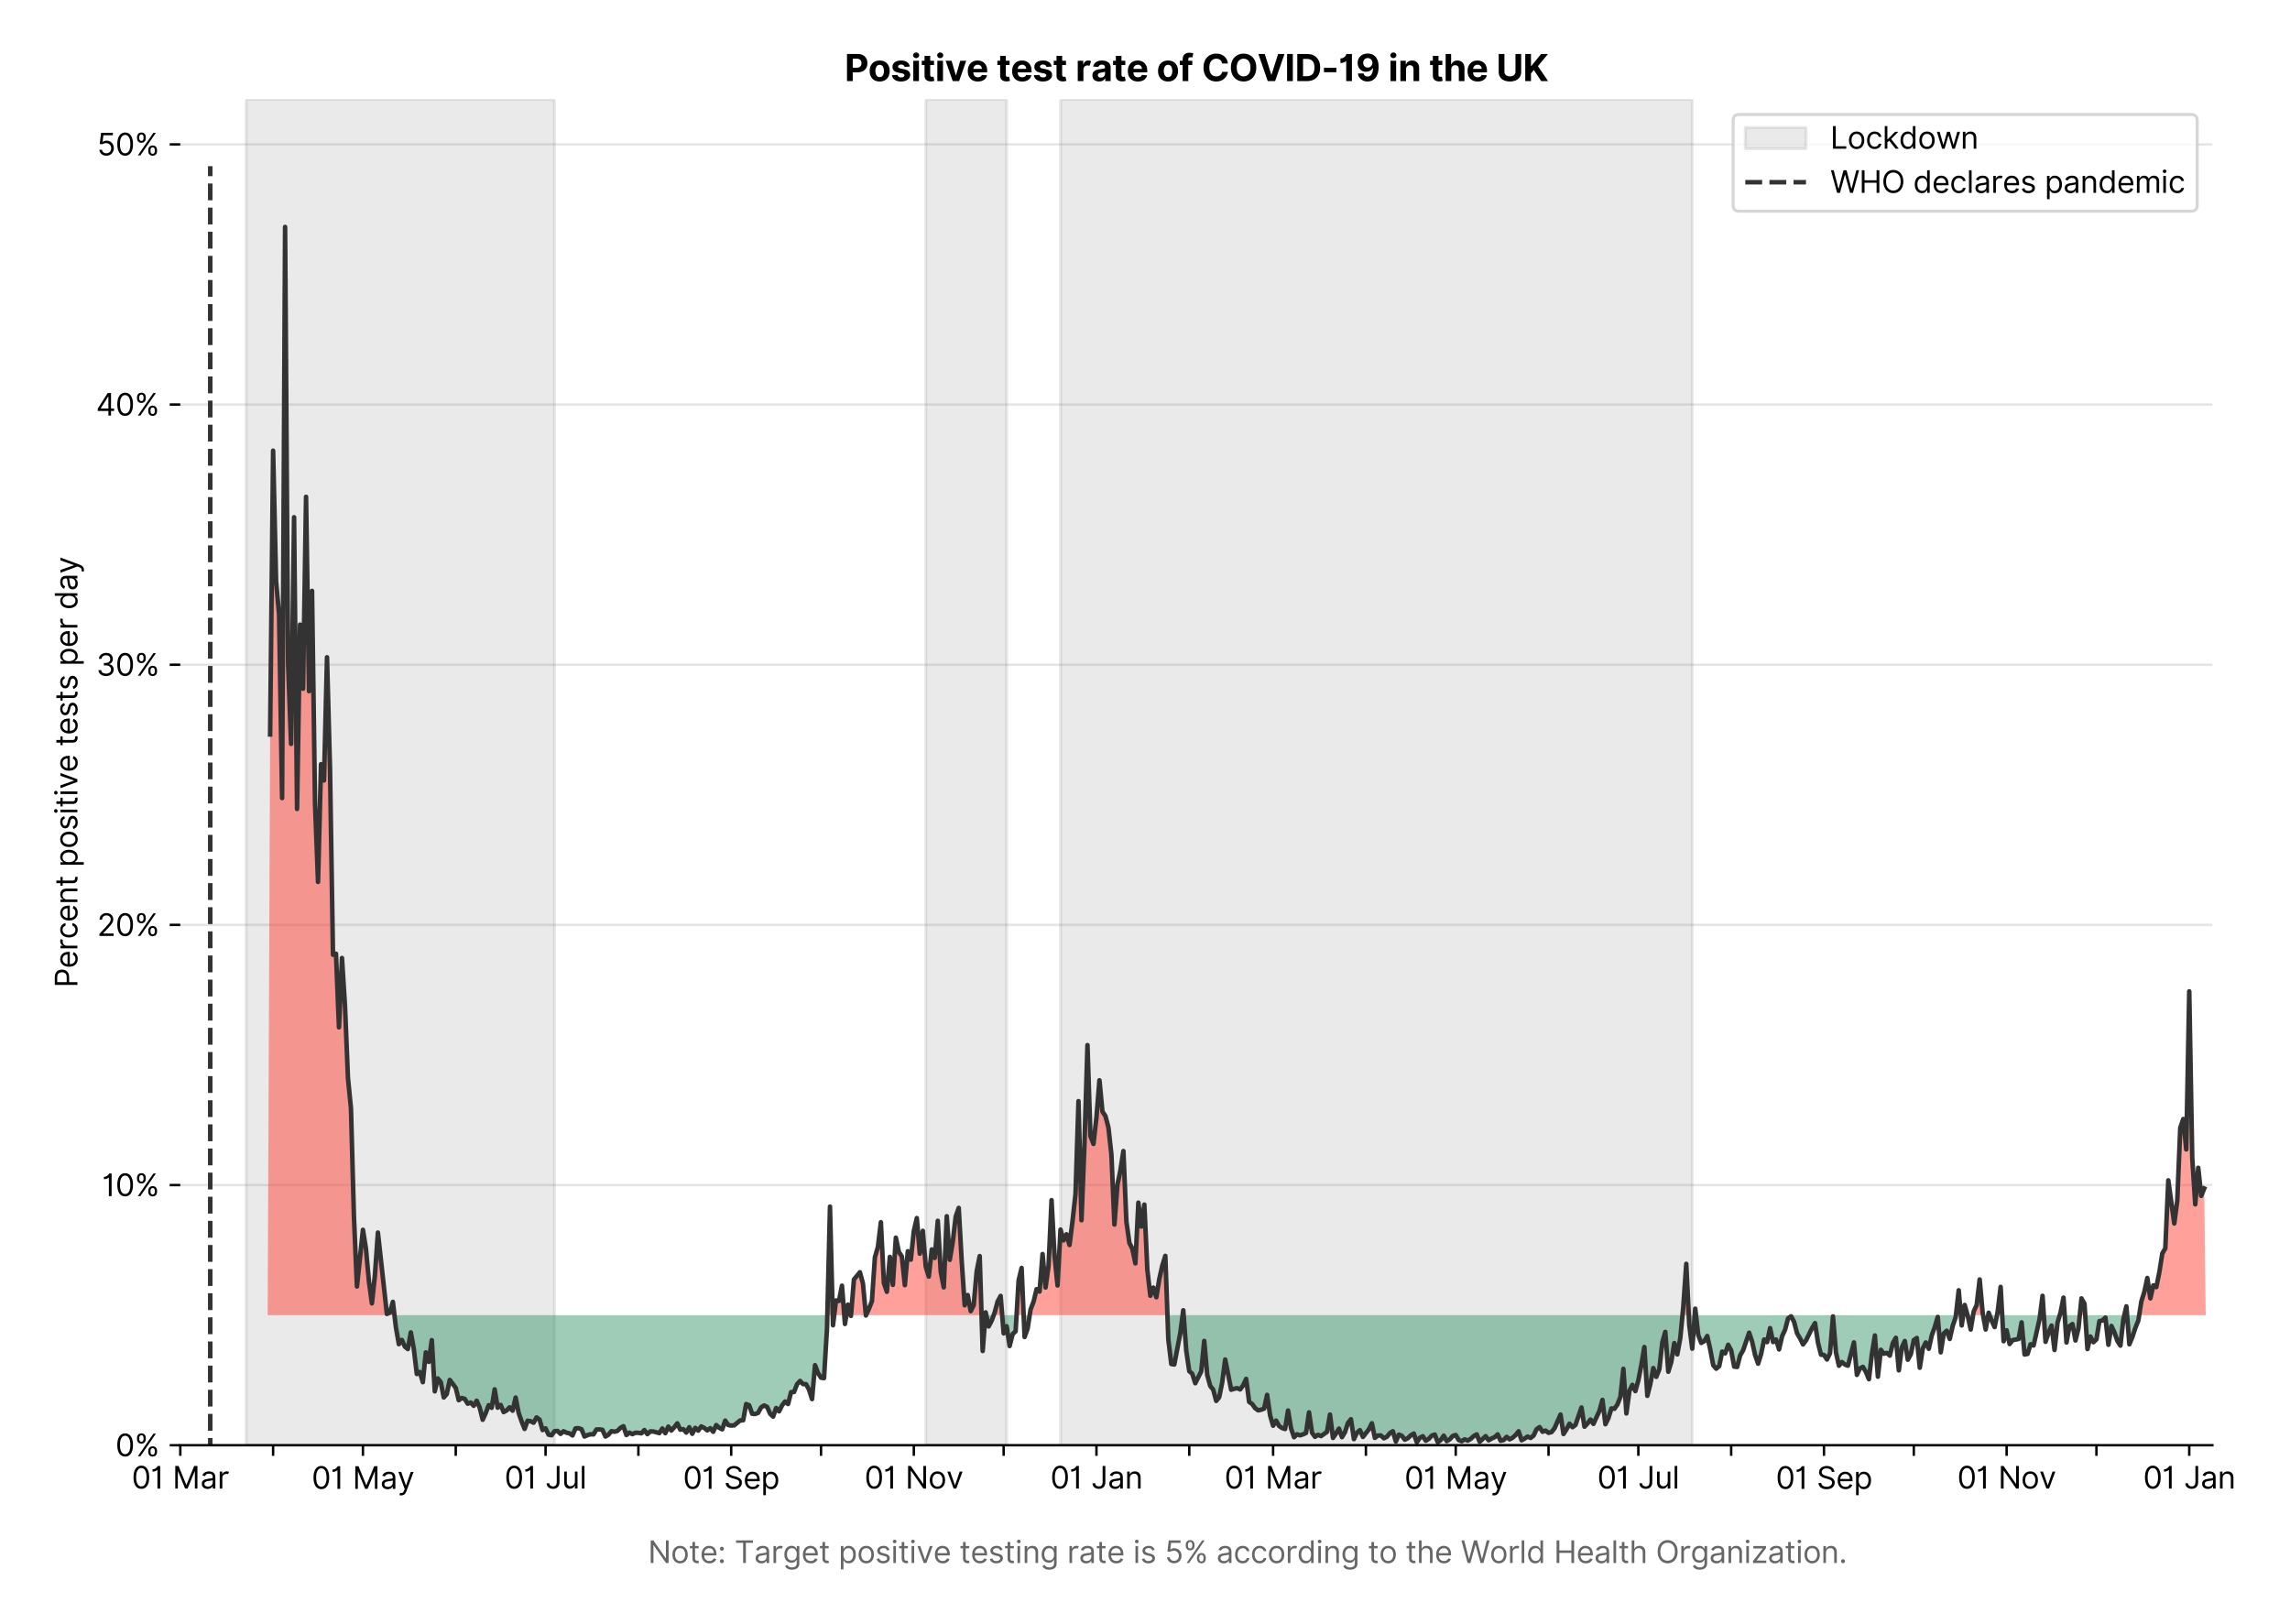 <?xml version="1.0" encoding="utf-8" standalone="no"?>
<!DOCTYPE svg PUBLIC "-//W3C//DTD SVG 1.1//EN"
  "http://www.w3.org/Graphics/SVG/1.1/DTD/svg11.dtd">
<svg xmlns:xlink="http://www.w3.org/1999/xlink" viewBox="0 0 754.595 535.215" xmlns="http://www.w3.org/2000/svg" version="1.1">
 <defs>
  <style type="text/css">*{stroke-linejoin: round; stroke-linecap: butt}</style>
 </defs>
 <g id="figure_1">
  <g id="patch_1">
   <path d="M 0 535.215 
L 754.595 535.215 
L 754.595 0 
L 0 0 
z
" style="fill: #ffffff"/>
  </g>
  <g id="axes_1">
   <g id="patch_2">
    <path d="M 59.413 476.248 
L 729.013 476.248 
L 729.013 32.728 
L 59.413 32.728 
z
" style="fill: #ffffff"/>
   </g>
   <g id="matplotlib.axis_1">
    <g id="xtick_1">
     <g id="line2d_1">
      <defs>
       <path id="m7e401e8331" d="M 0 0 
L 0 3.5 
" style="stroke: #000000; stroke-width: 0.8"/>
      </defs>
      <g>
       <use xlink:href="#m7e401e8331" x="59.413" y="476.248" style="stroke: #000000; stroke-width: 0.8"/>
      </g>
     </g>
     <g id="text_1">
      <!-- 01 Mar -->
      <g transform="translate(43.376 490.522)scale(0.1 -0.1)">
       <defs>
        <path id="Inter-Regular-30" d="M 2000 -64 
Q 1230 -64 806 561 
Q 382 1186 382 2327 
Q 382 3459 809 4088 
Q 1236 4718 2000 4718 
Q 2764 4718 3191 4088 
Q 3618 3459 3618 2327 
Q 3618 1186 3194 561 
Q 2771 -64 2000 -64 
z
M 2000 436 
Q 2509 436 2791 927 
Q 3073 1418 3073 2327 
Q 3073 3234 2789 3730 
Q 2505 4227 2000 4227 
Q 1496 4227 1211 3730 
Q 927 3234 927 2327 
Q 927 1418 1210 927 
Q 1493 436 2000 436 
z
" transform="scale(0.016)"/>
        <path id="Inter-Regular-31" d="M 1973 4655 
L 1973 0 
L 1409 0 
L 1409 3836 
L 1373 3836 
Q 1341 3773 1209 3692 
Q 1077 3611 868 3551 
Q 659 3491 391 3491 
L 391 3964 
Q 661 3964 859 4061 
Q 1057 4159 1190 4291 
Q 1323 4423 1392 4529 
Q 1461 4636 1473 4655 
L 1973 4655 
z
" transform="scale(0.016)"/>
        <path id="Inter-Regular-20" transform="scale(0.016)"/>
        <path id="Inter-Regular-4d" d="M 564 4655 
L 1236 4655 
L 2818 791 
L 2873 791 
L 4455 4655 
L 5127 4655 
L 5127 0 
L 4600 0 
L 4600 3536 
L 4555 3536 
L 3100 0 
L 2591 0 
L 1136 3536 
L 1091 3536 
L 1091 0 
L 564 0 
L 564 4655 
z
" transform="scale(0.016)"/>
        <path id="Inter-Regular-61" d="M 1518 -82 
Q 1186 -82 916 44 
Q 646 170 486 410 
Q 327 650 327 991 
Q 327 1291 445 1478 
Q 564 1666 761 1773 
Q 959 1880 1199 1933 
Q 1439 1986 1682 2018 
Q 2000 2059 2199 2080 
Q 2398 2102 2490 2154 
Q 2582 2207 2582 2336 
L 2582 2355 
Q 2582 2691 2399 2877 
Q 2216 3064 1846 3064 
Q 1461 3064 1243 2895 
Q 1025 2727 936 2536 
L 427 2718 
Q 564 3036 792 3214 
Q 1021 3393 1292 3464 
Q 1564 3536 1827 3536 
Q 1996 3536 2215 3496 
Q 2434 3457 2640 3334 
Q 2846 3211 2982 2963 
Q 3118 2716 3118 2300 
L 3118 0 
L 2582 0 
L 2582 473 
L 2555 473 
Q 2500 359 2373 229 
Q 2246 100 2034 9 
Q 1823 -82 1518 -82 
z
M 1600 400 
Q 1918 400 2137 525 
Q 2357 650 2469 847 
Q 2582 1045 2582 1264 
L 2582 1755 
Q 2548 1714 2433 1681 
Q 2318 1648 2169 1624 
Q 2021 1600 1881 1583 
Q 1741 1566 1655 1555 
Q 1446 1527 1265 1467 
Q 1084 1407 974 1287 
Q 864 1168 864 964 
Q 864 684 1072 542 
Q 1280 400 1600 400 
z
" transform="scale(0.016)"/>
        <path id="Inter-Regular-72" d="M 491 0 
L 491 3491 
L 1009 3491 
L 1009 2964 
L 1046 2964 
Q 1139 3223 1389 3384 
Q 1639 3545 1955 3545 
Q 2100 3545 2209 3511 
Q 2318 3477 2400 3418 
L 2218 2964 
Q 2161 2993 2085 3010 
Q 2009 3027 1909 3027 
Q 1527 3027 1277 2794 
Q 1027 2561 1027 2209 
L 1027 0 
L 491 0 
z
" transform="scale(0.016)"/>
       </defs>
       <use xlink:href="#Inter-Regular-30"/>
       <use xlink:href="#Inter-Regular-31" x="62.5"/>
       <use xlink:href="#Inter-Regular-20" x="106.676"/>
       <use xlink:href="#Inter-Regular-4d" x="134.801"/>
       <use xlink:href="#Inter-Regular-61" x="225.994"/>
       <use xlink:href="#Inter-Regular-72" x="282.386"/>
      </g>
     </g>
    </g>
    <g id="xtick_2">
     <g id="line2d_2">
      <g>
       <use xlink:href="#m7e401e8331" x="89.996" y="476.248" style="stroke: #000000; stroke-width: 0.8"/>
      </g>
     </g>
    </g>
    <g id="xtick_3">
     <g id="line2d_3">
      <g>
       <use xlink:href="#m7e401e8331" x="119.593" y="476.248" style="stroke: #000000; stroke-width: 0.8"/>
      </g>
     </g>
     <g id="text_2">
      <!-- 01 May -->
      <g transform="translate(102.69 490.62)scale(0.1 -0.1)">
       <defs>
        <path id="Inter-Regular-79" d="M 818 -1355 
Q 682 -1355 575 -1333 
Q 468 -1311 427 -1291 
L 564 -818 
Q 857 -893 1053 -814 
Q 1250 -736 1391 -345 
L 1509 -18 
L 218 3491 
L 800 3491 
L 1764 709 
L 1800 709 
L 2764 3491 
L 3346 3491 
L 1846 -564 
Q 1550 -1355 818 -1355 
z
" transform="scale(0.016)"/>
       </defs>
       <use xlink:href="#Inter-Regular-30"/>
       <use xlink:href="#Inter-Regular-31" x="62.5"/>
       <use xlink:href="#Inter-Regular-20" x="106.676"/>
       <use xlink:href="#Inter-Regular-4d" x="134.801"/>
       <use xlink:href="#Inter-Regular-61" x="225.994"/>
       <use xlink:href="#Inter-Regular-79" x="282.386"/>
      </g>
     </g>
    </g>
    <g id="xtick_4">
     <g id="line2d_4">
      <g>
       <use xlink:href="#m7e401e8331" x="150.176" y="476.248" style="stroke: #000000; stroke-width: 0.8"/>
      </g>
     </g>
    </g>
    <g id="xtick_5">
     <g id="line2d_5">
      <g>
       <use xlink:href="#m7e401e8331" x="179.773" y="476.248" style="stroke: #000000; stroke-width: 0.8"/>
      </g>
     </g>
     <g id="text_3">
      <!-- 01 Jul -->
      <g transform="translate(166.229 490.522)scale(0.1 -0.1)">
       <defs>
        <path id="Inter-Regular-4a" d="M 2346 4655 
L 2909 4655 
L 2909 1327 
Q 2909 657 2549 296 
Q 2189 -64 1582 -64 
Q 1200 -64 902 76 
Q 605 216 434 475 
Q 264 734 264 1091 
L 818 1091 
Q 818 795 1034 615 
Q 1250 436 1582 436 
Q 1948 436 2147 664 
Q 2346 893 2346 1327 
L 2346 4655 
z
" transform="scale(0.016)"/>
        <path id="Inter-Regular-75" d="M 2691 1427 
L 2691 3491 
L 3227 3491 
L 3227 0 
L 2691 0 
L 2691 591 
L 2655 591 
Q 2532 325 2273 140 
Q 2014 -45 1618 -45 
Q 1127 -45 809 280 
Q 491 605 491 1273 
L 491 3491 
L 1027 3491 
L 1027 1309 
Q 1027 927 1242 700 
Q 1457 473 1791 473 
Q 1991 473 2199 575 
Q 2407 677 2549 888 
Q 2691 1100 2691 1427 
z
" transform="scale(0.016)"/>
        <path id="Inter-Regular-6c" d="M 1027 4655 
L 1027 0 
L 491 0 
L 491 4655 
L 1027 4655 
z
" transform="scale(0.016)"/>
       </defs>
       <use xlink:href="#Inter-Regular-30"/>
       <use xlink:href="#Inter-Regular-31" x="62.5"/>
       <use xlink:href="#Inter-Regular-20" x="106.676"/>
       <use xlink:href="#Inter-Regular-4a" x="134.801"/>
       <use xlink:href="#Inter-Regular-75" x="189.063"/>
       <use xlink:href="#Inter-Regular-6c" x="247.159"/>
      </g>
     </g>
    </g>
    <g id="xtick_6">
     <g id="line2d_6">
      <g>
       <use xlink:href="#m7e401e8331" x="210.357" y="476.248" style="stroke: #000000; stroke-width: 0.8"/>
      </g>
     </g>
    </g>
    <g id="xtick_7">
     <g id="line2d_7">
      <g>
       <use xlink:href="#m7e401e8331" x="240.94" y="476.248" style="stroke: #000000; stroke-width: 0.8"/>
      </g>
     </g>
     <g id="text_4">
      <!-- 01 Sep -->
      <g transform="translate(225.052 490.62)scale(0.1 -0.1)">
       <defs>
        <path id="Inter-Regular-53" d="M 3109 3491 
Q 3068 3836 2777 4027 
Q 2486 4218 2064 4218 
Q 1600 4218 1318 3999 
Q 1036 3780 1036 3445 
Q 1036 3195 1189 3042 
Q 1343 2889 1553 2803 
Q 1764 2718 1936 2673 
L 2409 2545 
Q 2591 2498 2815 2414 
Q 3039 2330 3244 2185 
Q 3450 2041 3584 1816 
Q 3718 1591 3718 1264 
Q 3718 886 3521 581 
Q 3325 277 2949 97 
Q 2573 -82 2036 -82 
Q 1286 -82 845 272 
Q 405 627 364 1200 
L 946 1200 
Q 968 936 1124 764 
Q 1280 593 1519 510 
Q 1759 427 2036 427 
Q 2359 427 2616 533 
Q 2873 639 3023 828 
Q 3173 1018 3173 1273 
Q 3173 1505 3043 1650 
Q 2914 1795 2702 1886 
Q 2491 1977 2246 2045 
L 1673 2209 
Q 1127 2366 809 2657 
Q 491 2948 491 3418 
Q 491 3809 703 4101 
Q 916 4393 1276 4555 
Q 1636 4718 2082 4718 
Q 2532 4718 2882 4558 
Q 3232 4398 3437 4120 
Q 3643 3843 3655 3491 
L 3109 3491 
z
" transform="scale(0.016)"/>
        <path id="Inter-Regular-65" d="M 1955 -73 
Q 1450 -73 1085 151 
Q 721 375 524 778 
Q 327 1182 327 1718 
Q 327 2255 524 2665 
Q 721 3075 1074 3305 
Q 1427 3536 1900 3536 
Q 2173 3536 2439 3445 
Q 2705 3355 2923 3151 
Q 3141 2948 3270 2614 
Q 3400 2280 3400 1791 
L 3400 1564 
L 866 1564 
Q 884 1005 1183 707 
Q 1482 409 1955 409 
Q 2271 409 2498 545 
Q 2725 682 2827 955 
L 3346 809 
Q 3223 414 2854 170 
Q 2486 -73 1955 -73 
z
M 866 2027 
L 2855 2027 
Q 2855 2470 2595 2762 
Q 2336 3055 1900 3055 
Q 1593 3055 1368 2911 
Q 1143 2768 1013 2533 
Q 884 2298 866 2027 
z
" transform="scale(0.016)"/>
        <path id="Inter-Regular-70" d="M 491 -1309 
L 491 3491 
L 1009 3491 
L 1009 2936 
L 1073 2936 
Q 1132 3027 1237 3169 
Q 1343 3311 1542 3423 
Q 1741 3536 2082 3536 
Q 2523 3536 2859 3315 
Q 3196 3095 3384 2690 
Q 3573 2286 3573 1736 
Q 3573 1182 3384 776 
Q 3196 370 2861 148 
Q 2527 -73 2091 -73 
Q 1755 -73 1552 39 
Q 1350 152 1241 296 
Q 1132 441 1073 536 
L 1027 536 
L 1027 -1309 
L 491 -1309 
z
M 1018 1745 
Q 1018 1152 1276 780 
Q 1534 409 2018 409 
Q 2355 409 2581 587 
Q 2807 766 2921 1069 
Q 3036 1373 3036 1745 
Q 3036 2114 2923 2410 
Q 2811 2707 2585 2881 
Q 2359 3055 2018 3055 
Q 1527 3055 1272 2693 
Q 1018 2332 1018 1745 
z
" transform="scale(0.016)"/>
       </defs>
       <use xlink:href="#Inter-Regular-30"/>
       <use xlink:href="#Inter-Regular-31" x="62.5"/>
       <use xlink:href="#Inter-Regular-20" x="106.676"/>
       <use xlink:href="#Inter-Regular-53" x="134.801"/>
       <use xlink:href="#Inter-Regular-65" x="198.58"/>
       <use xlink:href="#Inter-Regular-70" x="256.818"/>
      </g>
     </g>
    </g>
    <g id="xtick_8">
     <g id="line2d_8">
      <g>
       <use xlink:href="#m7e401e8331" x="270.537" y="476.248" style="stroke: #000000; stroke-width: 0.8"/>
      </g>
     </g>
    </g>
    <g id="xtick_9">
     <g id="line2d_9">
      <g>
       <use xlink:href="#m7e401e8331" x="301.12" y="476.248" style="stroke: #000000; stroke-width: 0.8"/>
      </g>
     </g>
     <g id="text_5">
      <!-- 01 Nov -->
      <g transform="translate(284.849 490.522)scale(0.1 -0.1)">
       <defs>
        <path id="Inter-Regular-4e" d="M 4255 4655 
L 4255 0 
L 3709 0 
L 1173 3655 
L 1127 3655 
L 1127 0 
L 564 0 
L 564 4655 
L 1109 4655 
L 3655 991 
L 3700 991 
L 3700 4655 
L 4255 4655 
z
" transform="scale(0.016)"/>
        <path id="Inter-Regular-6f" d="M 1909 -73 
Q 1436 -73 1080 152 
Q 725 377 526 781 
Q 327 1186 327 1727 
Q 327 2273 526 2679 
Q 725 3086 1080 3311 
Q 1436 3536 1909 3536 
Q 2382 3536 2737 3311 
Q 3093 3086 3292 2679 
Q 3491 2273 3491 1727 
Q 3491 1186 3292 781 
Q 3093 377 2737 152 
Q 2382 -73 1909 -73 
z
M 1909 409 
Q 2268 409 2500 593 
Q 2732 777 2843 1077 
Q 2955 1377 2955 1727 
Q 2955 2077 2843 2379 
Q 2732 2682 2500 2868 
Q 2268 3055 1909 3055 
Q 1550 3055 1318 2868 
Q 1086 2682 975 2379 
Q 864 2077 864 1727 
Q 864 1377 975 1077 
Q 1086 777 1318 593 
Q 1550 409 1909 409 
z
" transform="scale(0.016)"/>
        <path id="Inter-Regular-76" d="M 3346 3491 
L 2055 0 
L 1509 0 
L 218 3491 
L 800 3491 
L 1764 709 
L 1800 709 
L 2764 3491 
L 3346 3491 
z
" transform="scale(0.016)"/>
       </defs>
       <use xlink:href="#Inter-Regular-30"/>
       <use xlink:href="#Inter-Regular-31" x="62.5"/>
       <use xlink:href="#Inter-Regular-20" x="106.676"/>
       <use xlink:href="#Inter-Regular-4e" x="134.801"/>
       <use xlink:href="#Inter-Regular-6f" x="210.085"/>
       <use xlink:href="#Inter-Regular-76" x="269.744"/>
      </g>
     </g>
    </g>
    <g id="xtick_10">
     <g id="line2d_10">
      <g>
       <use xlink:href="#m7e401e8331" x="330.717" y="476.248" style="stroke: #000000; stroke-width: 0.8"/>
      </g>
     </g>
    </g>
    <g id="xtick_11">
     <g id="line2d_11">
      <g>
       <use xlink:href="#m7e401e8331" x="361.301" y="476.248" style="stroke: #000000; stroke-width: 0.8"/>
      </g>
     </g>
     <g id="text_6">
      <!-- 01 Jan -->
      <g transform="translate(346.101 490.522)scale(0.1 -0.1)">
       <defs>
        <path id="Inter-Regular-6e" d="M 1027 2100 
L 1027 0 
L 491 0 
L 491 3491 
L 1009 3491 
L 1009 2945 
L 1055 2945 
Q 1177 3211 1427 3373 
Q 1677 3536 2073 3536 
Q 2602 3536 2928 3211 
Q 3255 2886 3255 2218 
L 3255 0 
L 2718 0 
L 2718 2182 
Q 2718 2593 2504 2824 
Q 2291 3055 1918 3055 
Q 1534 3055 1280 2806 
Q 1027 2557 1027 2100 
z
" transform="scale(0.016)"/>
       </defs>
       <use xlink:href="#Inter-Regular-30"/>
       <use xlink:href="#Inter-Regular-31" x="62.5"/>
       <use xlink:href="#Inter-Regular-20" x="106.676"/>
       <use xlink:href="#Inter-Regular-4a" x="134.801"/>
       <use xlink:href="#Inter-Regular-61" x="189.063"/>
       <use xlink:href="#Inter-Regular-6e" x="245.455"/>
      </g>
     </g>
    </g>
    <g id="xtick_12">
     <g id="line2d_12">
      <g>
       <use xlink:href="#m7e401e8331" x="391.884" y="476.248" style="stroke: #000000; stroke-width: 0.8"/>
      </g>
     </g>
    </g>
    <g id="xtick_13">
     <g id="line2d_13">
      <g>
       <use xlink:href="#m7e401e8331" x="419.508" y="476.248" style="stroke: #000000; stroke-width: 0.8"/>
      </g>
     </g>
     <g id="text_7">
      <!-- 01 Mar -->
      <g transform="translate(403.471 490.522)scale(0.1 -0.1)">
       <use xlink:href="#Inter-Regular-30"/>
       <use xlink:href="#Inter-Regular-31" x="62.5"/>
       <use xlink:href="#Inter-Regular-20" x="106.676"/>
       <use xlink:href="#Inter-Regular-4d" x="134.801"/>
       <use xlink:href="#Inter-Regular-61" x="225.994"/>
       <use xlink:href="#Inter-Regular-72" x="282.386"/>
      </g>
     </g>
    </g>
    <g id="xtick_14">
     <g id="line2d_14">
      <g>
       <use xlink:href="#m7e401e8331" x="450.091" y="476.248" style="stroke: #000000; stroke-width: 0.8"/>
      </g>
     </g>
    </g>
    <g id="xtick_15">
     <g id="line2d_15">
      <g>
       <use xlink:href="#m7e401e8331" x="479.688" y="476.248" style="stroke: #000000; stroke-width: 0.8"/>
      </g>
     </g>
     <g id="text_8">
      <!-- 01 May -->
      <g transform="translate(462.785 490.62)scale(0.1 -0.1)">
       <use xlink:href="#Inter-Regular-30"/>
       <use xlink:href="#Inter-Regular-31" x="62.5"/>
       <use xlink:href="#Inter-Regular-20" x="106.676"/>
       <use xlink:href="#Inter-Regular-4d" x="134.801"/>
       <use xlink:href="#Inter-Regular-61" x="225.994"/>
       <use xlink:href="#Inter-Regular-79" x="282.386"/>
      </g>
     </g>
    </g>
    <g id="xtick_16">
     <g id="line2d_16">
      <g>
       <use xlink:href="#m7e401e8331" x="510.272" y="476.248" style="stroke: #000000; stroke-width: 0.8"/>
      </g>
     </g>
    </g>
    <g id="xtick_17">
     <g id="line2d_17">
      <g>
       <use xlink:href="#m7e401e8331" x="539.868" y="476.248" style="stroke: #000000; stroke-width: 0.8"/>
      </g>
     </g>
     <g id="text_9">
      <!-- 01 Jul -->
      <g transform="translate(526.325 490.522)scale(0.1 -0.1)">
       <use xlink:href="#Inter-Regular-30"/>
       <use xlink:href="#Inter-Regular-31" x="62.5"/>
       <use xlink:href="#Inter-Regular-20" x="106.676"/>
       <use xlink:href="#Inter-Regular-4a" x="134.801"/>
       <use xlink:href="#Inter-Regular-75" x="189.063"/>
       <use xlink:href="#Inter-Regular-6c" x="247.159"/>
      </g>
     </g>
    </g>
    <g id="xtick_18">
     <g id="line2d_18">
      <g>
       <use xlink:href="#m7e401e8331" x="570.452" y="476.248" style="stroke: #000000; stroke-width: 0.8"/>
      </g>
     </g>
    </g>
    <g id="xtick_19">
     <g id="line2d_19">
      <g>
       <use xlink:href="#m7e401e8331" x="601.035" y="476.248" style="stroke: #000000; stroke-width: 0.8"/>
      </g>
     </g>
     <g id="text_10">
      <!-- 01 Sep -->
      <g transform="translate(585.148 490.62)scale(0.1 -0.1)">
       <use xlink:href="#Inter-Regular-30"/>
       <use xlink:href="#Inter-Regular-31" x="62.5"/>
       <use xlink:href="#Inter-Regular-20" x="106.676"/>
       <use xlink:href="#Inter-Regular-53" x="134.801"/>
       <use xlink:href="#Inter-Regular-65" x="198.58"/>
       <use xlink:href="#Inter-Regular-70" x="256.818"/>
      </g>
     </g>
    </g>
    <g id="xtick_20">
     <g id="line2d_20">
      <g>
       <use xlink:href="#m7e401e8331" x="630.632" y="476.248" style="stroke: #000000; stroke-width: 0.8"/>
      </g>
     </g>
    </g>
    <g id="xtick_21">
     <g id="line2d_21">
      <g>
       <use xlink:href="#m7e401e8331" x="661.216" y="476.248" style="stroke: #000000; stroke-width: 0.8"/>
      </g>
     </g>
     <g id="text_11">
      <!-- 01 Nov -->
      <g transform="translate(644.944 490.522)scale(0.1 -0.1)">
       <use xlink:href="#Inter-Regular-30"/>
       <use xlink:href="#Inter-Regular-31" x="62.5"/>
       <use xlink:href="#Inter-Regular-20" x="106.676"/>
       <use xlink:href="#Inter-Regular-4e" x="134.801"/>
       <use xlink:href="#Inter-Regular-6f" x="210.085"/>
       <use xlink:href="#Inter-Regular-76" x="269.744"/>
      </g>
     </g>
    </g>
    <g id="xtick_22">
     <g id="line2d_22">
      <g>
       <use xlink:href="#m7e401e8331" x="690.812" y="476.248" style="stroke: #000000; stroke-width: 0.8"/>
      </g>
     </g>
    </g>
    <g id="xtick_23">
     <g id="line2d_23">
      <g>
       <use xlink:href="#m7e401e8331" x="721.396" y="476.248" style="stroke: #000000; stroke-width: 0.8"/>
      </g>
     </g>
     <g id="text_12">
      <!-- 01 Jan -->
      <g transform="translate(706.197 490.522)scale(0.1 -0.1)">
       <use xlink:href="#Inter-Regular-30"/>
       <use xlink:href="#Inter-Regular-31" x="62.5"/>
       <use xlink:href="#Inter-Regular-20" x="106.676"/>
       <use xlink:href="#Inter-Regular-4a" x="134.801"/>
       <use xlink:href="#Inter-Regular-61" x="189.063"/>
       <use xlink:href="#Inter-Regular-6e" x="245.455"/>
      </g>
     </g>
    </g>
    <g id="text_13">
     <!--  -->
     <g style="fill: #666666" transform="translate(394.212 504.011)scale(0.1 -0.1)"/>
     <!--             Note: Target positive testing rate is 5% according to the World Health Organization. -->
     <g style="fill: #666666" transform="translate(179.766 515.056)scale(0.1 -0.1)">
      <defs>
       <path id="Inter-Regular-74" d="M 2009 3491 
L 2009 3036 
L 1264 3036 
L 1264 1000 
Q 1264 773 1331 660 
Q 1398 548 1503 510 
Q 1609 473 1727 473 
Q 1816 473 1873 483 
Q 1930 493 1964 500 
L 2073 18 
Q 2018 -2 1920 -23 
Q 1823 -45 1673 -45 
Q 1446 -45 1228 52 
Q 1011 150 869 350 
Q 727 550 727 855 
L 727 3036 
L 200 3036 
L 200 3491 
L 727 3491 
L 727 4327 
L 1264 4327 
L 1264 3491 
L 2009 3491 
z
" transform="scale(0.016)"/>
       <path id="Inter-Regular-3a" d="M 882 -36 
Q 714 -36 593 84 
Q 473 205 473 373 
Q 473 541 593 661 
Q 714 782 882 782 
Q 1050 782 1170 661 
Q 1291 541 1291 373 
Q 1291 205 1170 84 
Q 1050 -36 882 -36 
z
M 882 2524 
Q 714 2524 593 2644 
Q 473 2765 473 2933 
Q 473 3101 593 3221 
Q 714 3342 882 3342 
Q 1050 3342 1170 3221 
Q 1291 3101 1291 2933 
Q 1291 2765 1170 2644 
Q 1050 2524 882 2524 
z
" transform="scale(0.016)"/>
       <path id="Inter-Regular-54" d="M 309 4155 
L 309 4655 
L 3800 4655 
L 3800 4155 
L 2336 4155 
L 2336 0 
L 1773 0 
L 1773 4155 
L 309 4155 
z
" transform="scale(0.016)"/>
       <path id="Inter-Regular-67" d="M 1900 -1382 
Q 1316 -1382 976 -1169 
Q 636 -957 473 -682 
L 900 -382 
Q 973 -477 1084 -601 
Q 1196 -725 1390 -817 
Q 1584 -909 1900 -909 
Q 2323 -909 2598 -704 
Q 2873 -500 2873 -64 
L 2873 645 
L 2827 645 
Q 2768 550 2660 410 
Q 2552 270 2351 162 
Q 2150 55 1809 55 
Q 1386 55 1051 255 
Q 716 455 521 836 
Q 327 1218 327 1764 
Q 327 2300 516 2699 
Q 705 3098 1041 3317 
Q 1377 3536 1818 3536 
Q 2159 3536 2360 3423 
Q 2561 3311 2669 3169 
Q 2777 3027 2836 2936 
L 2891 2936 
L 2891 3491 
L 3409 3491 
L 3409 -100 
Q 3409 -550 3205 -833 
Q 3002 -1116 2660 -1249 
Q 2318 -1382 1900 -1382 
z
M 1882 536 
Q 2366 536 2624 864 
Q 2882 1193 2882 1773 
Q 2882 2339 2627 2697 
Q 2373 3055 1882 3055 
Q 1541 3055 1315 2882 
Q 1089 2709 976 2418 
Q 864 2127 864 1773 
Q 864 1227 1120 881 
Q 1377 536 1882 536 
z
" transform="scale(0.016)"/>
       <path id="Inter-Regular-73" d="M 2964 2709 
L 2482 2573 
Q 2411 2755 2245 2914 
Q 2080 3073 1727 3073 
Q 1407 3073 1194 2926 
Q 982 2780 982 2555 
Q 982 2355 1127 2239 
Q 1273 2123 1582 2045 
L 2100 1918 
Q 3027 1691 3027 973 
Q 3027 673 2855 436 
Q 2684 200 2377 63 
Q 2071 -73 1664 -73 
Q 1130 -73 780 159 
Q 430 391 336 836 
L 846 964 
Q 989 400 1655 400 
Q 2030 400 2251 560 
Q 2473 720 2473 945 
Q 2473 1316 1955 1436 
L 1373 1573 
Q 893 1686 669 1926 
Q 446 2166 446 2527 
Q 446 2823 613 3050 
Q 780 3277 1069 3406 
Q 1359 3536 1727 3536 
Q 2246 3536 2542 3309 
Q 2839 3082 2964 2709 
z
" transform="scale(0.016)"/>
       <path id="Inter-Regular-69" d="M 491 0 
L 491 3491 
L 1027 3491 
L 1027 0 
L 491 0 
z
M 764 4073 
Q 607 4073 494 4179 
Q 382 4286 382 4436 
Q 382 4586 494 4693 
Q 607 4800 764 4800 
Q 921 4800 1033 4693 
Q 1146 4586 1146 4436 
Q 1146 4286 1033 4179 
Q 921 4073 764 4073 
z
" transform="scale(0.016)"/>
       <path id="Inter-Regular-35" d="M 1936 -64 
Q 1536 -64 1216 95 
Q 896 255 702 532 
Q 509 809 491 1164 
L 1036 1164 
Q 1068 848 1324 642 
Q 1580 436 1936 436 
Q 2223 436 2447 570 
Q 2671 705 2799 940 
Q 2927 1175 2927 1473 
Q 2927 1777 2794 2017 
Q 2661 2257 2429 2395 
Q 2198 2534 1900 2536 
Q 1686 2539 1461 2472 
Q 1236 2405 1091 2300 
L 564 2364 
L 846 4655 
L 3264 4655 
L 3264 4155 
L 1318 4155 
L 1155 2782 
L 1182 2782 
Q 1325 2895 1541 2970 
Q 1757 3045 1991 3045 
Q 2418 3045 2753 2842 
Q 3089 2639 3281 2286 
Q 3473 1934 3473 1482 
Q 3473 1036 3274 687 
Q 3075 339 2727 137 
Q 2380 -64 1936 -64 
z
" transform="scale(0.016)"/>
       <path id="Inter-Regular-25" d="M 2855 873 
L 2855 1118 
Q 2855 1373 2960 1585 
Q 3066 1798 3269 1926 
Q 3473 2055 3764 2055 
Q 4059 2055 4259 1926 
Q 4459 1798 4561 1585 
Q 4664 1373 4664 1118 
L 4664 873 
Q 4664 618 4560 405 
Q 4457 193 4256 64 
Q 4055 -64 3764 -64 
Q 3468 -64 3266 64 
Q 3064 193 2959 405 
Q 2855 618 2855 873 
z
M 536 3536 
L 536 3782 
Q 536 4036 642 4248 
Q 748 4461 951 4589 
Q 1155 4718 1446 4718 
Q 1741 4718 1941 4589 
Q 2141 4461 2243 4248 
Q 2346 4036 2346 3782 
L 2346 3536 
Q 2346 3282 2242 3069 
Q 2139 2857 1937 2728 
Q 1736 2600 1446 2600 
Q 1150 2600 948 2728 
Q 746 2857 641 3069 
Q 536 3282 536 3536 
z
M 709 0 
L 3909 4655 
L 4427 4655 
L 1227 0 
L 709 0 
z
M 3318 1118 
L 3318 873 
Q 3318 661 3418 494 
Q 3518 327 3764 327 
Q 4002 327 4101 494 
Q 4200 661 4200 873 
L 4200 1118 
Q 4200 1330 4104 1497 
Q 4009 1664 3764 1664 
Q 3525 1664 3421 1497 
Q 3318 1330 3318 1118 
z
M 1000 3782 
L 1000 3536 
Q 1000 3325 1100 3158 
Q 1200 2991 1446 2991 
Q 1684 2991 1783 3158 
Q 1882 3325 1882 3536 
L 1882 3782 
Q 1882 3993 1786 4160 
Q 1691 4327 1446 4327 
Q 1207 4327 1103 4160 
Q 1000 3993 1000 3782 
z
" transform="scale(0.016)"/>
       <path id="Inter-Regular-63" d="M 1909 -73 
Q 1418 -73 1063 159 
Q 709 391 518 798 
Q 327 1205 327 1727 
Q 327 2259 524 2667 
Q 721 3075 1074 3305 
Q 1427 3536 1900 3536 
Q 2268 3536 2563 3400 
Q 2859 3264 3047 3018 
Q 3236 2773 3282 2445 
L 2746 2445 
Q 2684 2684 2474 2869 
Q 2264 3055 1909 3055 
Q 1439 3055 1151 2697 
Q 864 2339 864 1745 
Q 864 1139 1148 774 
Q 1432 409 1909 409 
Q 2223 409 2447 570 
Q 2671 732 2746 1018 
L 3282 1018 
Q 3236 709 3058 462 
Q 2880 216 2588 71 
Q 2296 -73 1909 -73 
z
" transform="scale(0.016)"/>
       <path id="Inter-Regular-64" d="M 1809 -73 
Q 1373 -73 1039 148 
Q 705 370 516 776 
Q 327 1182 327 1736 
Q 327 2286 516 2690 
Q 705 3095 1041 3315 
Q 1377 3536 1818 3536 
Q 2159 3536 2358 3423 
Q 2557 3311 2662 3169 
Q 2768 3027 2827 2936 
L 2873 2936 
L 2873 4655 
L 3409 4655 
L 3409 0 
L 2891 0 
L 2891 536 
L 2827 536 
Q 2768 441 2659 296 
Q 2550 152 2348 39 
Q 2146 -73 1809 -73 
z
M 1882 409 
Q 2366 409 2624 780 
Q 2882 1152 2882 1745 
Q 2882 2332 2627 2693 
Q 2373 3055 1882 3055 
Q 1541 3055 1315 2881 
Q 1089 2707 976 2410 
Q 864 2114 864 1745 
Q 864 1373 978 1069 
Q 1093 766 1319 587 
Q 1546 409 1882 409 
z
" transform="scale(0.016)"/>
       <path id="Inter-Regular-68" d="M 1027 2100 
L 1027 0 
L 491 0 
L 491 4655 
L 1027 4655 
L 1027 2945 
L 1073 2945 
Q 1196 3216 1442 3376 
Q 1689 3536 2100 3536 
Q 2636 3536 2963 3213 
Q 3291 2891 3291 2218 
L 3291 0 
L 2755 0 
L 2755 2182 
Q 2755 2598 2540 2826 
Q 2325 3055 1946 3055 
Q 1548 3055 1287 2806 
Q 1027 2557 1027 2100 
z
" transform="scale(0.016)"/>
       <path id="Inter-Regular-57" d="M 1409 0 
L 136 4655 
L 709 4655 
L 1682 864 
L 1727 864 
L 2718 4655 
L 3355 4655 
L 4346 864 
L 4391 864 
L 5364 4655 
L 5936 4655 
L 4664 0 
L 4082 0 
L 3055 3709 
L 3018 3709 
L 1991 0 
L 1409 0 
z
" transform="scale(0.016)"/>
       <path id="Inter-Regular-48" d="M 564 0 
L 564 4655 
L 1127 4655 
L 1127 2582 
L 3609 2582 
L 3609 4655 
L 4173 4655 
L 4173 0 
L 3609 0 
L 3609 2082 
L 1127 2082 
L 1127 0 
L 564 0 
z
" transform="scale(0.016)"/>
       <path id="Inter-Regular-4f" d="M 4491 2327 
Q 4491 1591 4225 1054 
Q 3959 518 3495 227 
Q 3032 -64 2436 -64 
Q 1841 -64 1377 227 
Q 914 518 648 1054 
Q 382 1591 382 2327 
Q 382 3064 648 3600 
Q 914 4136 1377 4427 
Q 1841 4718 2436 4718 
Q 3032 4718 3495 4427 
Q 3959 4136 4225 3600 
Q 4491 3064 4491 2327 
z
M 3946 2327 
Q 3946 2932 3744 3348 
Q 3543 3764 3201 3977 
Q 2859 4191 2436 4191 
Q 2014 4191 1672 3977 
Q 1330 3764 1128 3348 
Q 927 2932 927 2327 
Q 927 1723 1128 1307 
Q 1330 891 1672 677 
Q 2014 464 2436 464 
Q 2859 464 3201 677 
Q 3543 891 3744 1307 
Q 3946 1723 3946 2327 
z
" transform="scale(0.016)"/>
       <path id="Inter-Regular-7a" d="M 391 0 
L 391 409 
L 2373 2955 
L 2373 2991 
L 455 2991 
L 455 3491 
L 3064 3491 
L 3064 3064 
L 1136 536 
L 1136 500 
L 3127 500 
L 3127 0 
L 391 0 
z
" transform="scale(0.016)"/>
       <path id="Inter-Regular-2e" d="M 882 -36 
Q 714 -36 593 84 
Q 473 205 473 373 
Q 473 541 593 661 
Q 714 782 882 782 
Q 1050 782 1170 661 
Q 1291 541 1291 373 
Q 1291 205 1170 84 
Q 1050 -36 882 -36 
z
" transform="scale(0.016)"/>
      </defs>
      <use xlink:href="#Inter-Regular-20"/>
      <use xlink:href="#Inter-Regular-20" x="28.125"/>
      <use xlink:href="#Inter-Regular-20" x="56.25"/>
      <use xlink:href="#Inter-Regular-20" x="84.375"/>
      <use xlink:href="#Inter-Regular-20" x="112.5"/>
      <use xlink:href="#Inter-Regular-20" x="140.625"/>
      <use xlink:href="#Inter-Regular-20" x="168.75"/>
      <use xlink:href="#Inter-Regular-20" x="196.875"/>
      <use xlink:href="#Inter-Regular-20" x="225"/>
      <use xlink:href="#Inter-Regular-20" x="253.125"/>
      <use xlink:href="#Inter-Regular-20" x="281.25"/>
      <use xlink:href="#Inter-Regular-20" x="309.375"/>
      <use xlink:href="#Inter-Regular-4e" x="337.5"/>
      <use xlink:href="#Inter-Regular-6f" x="412.784"/>
      <use xlink:href="#Inter-Regular-74" x="472.443"/>
      <use xlink:href="#Inter-Regular-65" x="508.807"/>
      <use xlink:href="#Inter-Regular-3a" x="567.046"/>
      <use xlink:href="#Inter-Regular-20" x="594.602"/>
      <use xlink:href="#Inter-Regular-54" x="622.727"/>
      <use xlink:href="#Inter-Regular-61" x="686.932"/>
      <use xlink:href="#Inter-Regular-72" x="743.324"/>
      <use xlink:href="#Inter-Regular-67" x="781.676"/>
      <use xlink:href="#Inter-Regular-65" x="842.614"/>
      <use xlink:href="#Inter-Regular-74" x="900.852"/>
      <use xlink:href="#Inter-Regular-20" x="937.216"/>
      <use xlink:href="#Inter-Regular-70" x="965.341"/>
      <use xlink:href="#Inter-Regular-6f" x="1026.279"/>
      <use xlink:href="#Inter-Regular-73" x="1085.938"/>
      <use xlink:href="#Inter-Regular-69" x="1138.21"/>
      <use xlink:href="#Inter-Regular-74" x="1161.932"/>
      <use xlink:href="#Inter-Regular-69" x="1198.296"/>
      <use xlink:href="#Inter-Regular-76" x="1222.017"/>
      <use xlink:href="#Inter-Regular-65" x="1277.699"/>
      <use xlink:href="#Inter-Regular-20" x="1335.938"/>
      <use xlink:href="#Inter-Regular-74" x="1364.063"/>
      <use xlink:href="#Inter-Regular-65" x="1400.426"/>
      <use xlink:href="#Inter-Regular-73" x="1458.665"/>
      <use xlink:href="#Inter-Regular-74" x="1510.938"/>
      <use xlink:href="#Inter-Regular-69" x="1547.301"/>
      <use xlink:href="#Inter-Regular-6e" x="1571.023"/>
      <use xlink:href="#Inter-Regular-67" x="1629.546"/>
      <use xlink:href="#Inter-Regular-20" x="1690.483"/>
      <use xlink:href="#Inter-Regular-72" x="1718.608"/>
      <use xlink:href="#Inter-Regular-61" x="1756.96"/>
      <use xlink:href="#Inter-Regular-74" x="1813.353"/>
      <use xlink:href="#Inter-Regular-65" x="1849.716"/>
      <use xlink:href="#Inter-Regular-20" x="1907.955"/>
      <use xlink:href="#Inter-Regular-69" x="1936.08"/>
      <use xlink:href="#Inter-Regular-73" x="1959.801"/>
      <use xlink:href="#Inter-Regular-20" x="2012.074"/>
      <use xlink:href="#Inter-Regular-35" x="2040.199"/>
      <use xlink:href="#Inter-Regular-25" x="2100.995"/>
      <use xlink:href="#Inter-Regular-20" x="2182.245"/>
      <use xlink:href="#Inter-Regular-61" x="2210.37"/>
      <use xlink:href="#Inter-Regular-63" x="2266.762"/>
      <use xlink:href="#Inter-Regular-63" x="2322.586"/>
      <use xlink:href="#Inter-Regular-6f" x="2378.409"/>
      <use xlink:href="#Inter-Regular-72" x="2438.069"/>
      <use xlink:href="#Inter-Regular-64" x="2476.421"/>
      <use xlink:href="#Inter-Regular-69" x="2538.495"/>
      <use xlink:href="#Inter-Regular-6e" x="2562.216"/>
      <use xlink:href="#Inter-Regular-67" x="2620.739"/>
      <use xlink:href="#Inter-Regular-20" x="2681.677"/>
      <use xlink:href="#Inter-Regular-74" x="2709.802"/>
      <use xlink:href="#Inter-Regular-6f" x="2746.165"/>
      <use xlink:href="#Inter-Regular-20" x="2805.824"/>
      <use xlink:href="#Inter-Regular-74" x="2833.949"/>
      <use xlink:href="#Inter-Regular-68" x="2870.313"/>
      <use xlink:href="#Inter-Regular-65" x="2929.404"/>
      <use xlink:href="#Inter-Regular-20" x="2987.643"/>
      <use xlink:href="#Inter-Regular-57" x="3015.768"/>
      <use xlink:href="#Inter-Regular-6f" x="3110.654"/>
      <use xlink:href="#Inter-Regular-72" x="3170.313"/>
      <use xlink:href="#Inter-Regular-6c" x="3208.665"/>
      <use xlink:href="#Inter-Regular-64" x="3232.387"/>
      <use xlink:href="#Inter-Regular-20" x="3294.461"/>
      <use xlink:href="#Inter-Regular-48" x="3322.586"/>
      <use xlink:href="#Inter-Regular-65" x="3396.591"/>
      <use xlink:href="#Inter-Regular-61" x="3454.83"/>
      <use xlink:href="#Inter-Regular-6c" x="3511.222"/>
      <use xlink:href="#Inter-Regular-74" x="3534.944"/>
      <use xlink:href="#Inter-Regular-68" x="3571.307"/>
      <use xlink:href="#Inter-Regular-20" x="3630.398"/>
      <use xlink:href="#Inter-Regular-4f" x="3658.523"/>
      <use xlink:href="#Inter-Regular-72" x="3734.66"/>
      <use xlink:href="#Inter-Regular-67" x="3773.012"/>
      <use xlink:href="#Inter-Regular-61" x="3833.949"/>
      <use xlink:href="#Inter-Regular-6e" x="3890.342"/>
      <use xlink:href="#Inter-Regular-69" x="3948.864"/>
      <use xlink:href="#Inter-Regular-7a" x="3972.586"/>
      <use xlink:href="#Inter-Regular-61" x="4026.705"/>
      <use xlink:href="#Inter-Regular-74" x="4083.097"/>
      <use xlink:href="#Inter-Regular-69" x="4119.461"/>
      <use xlink:href="#Inter-Regular-6f" x="4143.182"/>
      <use xlink:href="#Inter-Regular-6e" x="4202.842"/>
      <use xlink:href="#Inter-Regular-2e" x="4261.364"/>
     </g>
    </g>
   </g>
   <g id="matplotlib.axis_2">
    <g id="ytick_1">
     <g id="line2d_24">
      <path d="M 59.413 476.248 
L 729.013 476.248 
" clip-path="url(#pc84211495c)" style="fill: none; stroke: #e5e5e5; stroke-width: 0.8; stroke-linecap: square"/>
     </g>
     <g id="line2d_25">
      <defs>
       <path id="mdde015c8bd" d="M 0 0 
L -3.5 0 
" style="stroke: #000000; stroke-width: 0.8"/>
      </defs>
      <g>
       <use xlink:href="#mdde015c8bd" x="59.413" y="476.248" style="stroke: #000000; stroke-width: 0.8"/>
      </g>
     </g>
     <g id="text_14">
      <!-- 0% -->
      <g transform="translate(38.038 479.885)scale(0.1 -0.1)">
       <use xlink:href="#Inter-Regular-30"/>
       <use xlink:href="#Inter-Regular-25" x="62.5"/>
      </g>
     </g>
    </g>
    <g id="ytick_2">
     <g id="line2d_26">
      <path d="M 59.413 390.515 
L 729.013 390.515 
" clip-path="url(#pc84211495c)" style="fill: none; stroke: #e5e5e5; stroke-width: 0.8; stroke-linecap: square"/>
     </g>
     <g id="line2d_27">
      <g>
       <use xlink:href="#mdde015c8bd" x="59.413" y="390.515" style="stroke: #000000; stroke-width: 0.8"/>
      </g>
     </g>
     <g id="text_15">
      <!-- 10% -->
      <g transform="translate(33.62 394.151)scale(0.1 -0.1)">
       <use xlink:href="#Inter-Regular-31"/>
       <use xlink:href="#Inter-Regular-30" x="44.176"/>
       <use xlink:href="#Inter-Regular-25" x="106.676"/>
      </g>
     </g>
    </g>
    <g id="ytick_3">
     <g id="line2d_28">
      <path d="M 59.413 304.781 
L 729.013 304.781 
" clip-path="url(#pc84211495c)" style="fill: none; stroke: #e5e5e5; stroke-width: 0.8; stroke-linecap: square"/>
     </g>
     <g id="line2d_29">
      <g>
       <use xlink:href="#mdde015c8bd" x="59.413" y="304.781" style="stroke: #000000; stroke-width: 0.8"/>
      </g>
     </g>
     <g id="text_16">
      <!-- 20% -->
      <g transform="translate(31.986 308.418)scale(0.1 -0.1)">
       <defs>
        <path id="Inter-Regular-32" d="M 482 0 
L 482 409 
L 2018 2091 
Q 2289 2386 2464 2605 
Q 2639 2825 2724 3019 
Q 2809 3214 2809 3427 
Q 2809 3795 2553 4011 
Q 2298 4227 1918 4227 
Q 1514 4227 1275 3985 
Q 1036 3743 1036 3345 
L 500 3345 
Q 500 3755 688 4064 
Q 877 4373 1203 4545 
Q 1530 4718 1936 4718 
Q 2346 4718 2661 4545 
Q 2977 4373 3156 4079 
Q 3336 3786 3336 3427 
Q 3336 3170 3244 2926 
Q 3152 2682 2926 2383 
Q 2700 2084 2300 1655 
L 1255 536 
L 1255 500 
L 3418 500 
L 3418 0 
L 482 0 
z
" transform="scale(0.016)"/>
       </defs>
       <use xlink:href="#Inter-Regular-32"/>
       <use xlink:href="#Inter-Regular-30" x="60.511"/>
       <use xlink:href="#Inter-Regular-25" x="123.011"/>
      </g>
     </g>
    </g>
    <g id="ytick_4">
     <g id="line2d_30">
      <path d="M 59.413 219.048 
L 729.013 219.048 
" clip-path="url(#pc84211495c)" style="fill: none; stroke: #e5e5e5; stroke-width: 0.8; stroke-linecap: square"/>
     </g>
     <g id="line2d_31">
      <g>
       <use xlink:href="#mdde015c8bd" x="59.413" y="219.048" style="stroke: #000000; stroke-width: 0.8"/>
      </g>
     </g>
     <g id="text_17">
      <!-- 30% -->
      <g transform="translate(31.673 222.684)scale(0.1 -0.1)">
       <defs>
        <path id="Inter-Regular-33" d="M 2055 -64 
Q 1605 -64 1253 90 
Q 902 245 696 521 
Q 491 798 473 1164 
L 1046 1164 
Q 1071 827 1356 631 
Q 1641 436 2046 436 
Q 2493 436 2783 664 
Q 3073 893 3073 1264 
Q 3073 1650 2787 1893 
Q 2502 2136 1973 2136 
L 1600 2136 
L 1600 2636 
L 1973 2636 
Q 2386 2636 2647 2856 
Q 2909 3077 2909 3445 
Q 2909 3798 2679 4012 
Q 2450 4227 2064 4227 
Q 1823 4227 1610 4139 
Q 1398 4052 1264 3887 
Q 1130 3723 1118 3491 
L 573 3491 
Q 586 3857 793 4133 
Q 1000 4409 1335 4563 
Q 1671 4718 2073 4718 
Q 2505 4718 2814 4544 
Q 3123 4370 3289 4086 
Q 3455 3802 3455 3473 
Q 3455 3080 3249 2802 
Q 3043 2525 2691 2418 
L 2691 2382 
Q 3132 2309 3379 2008 
Q 3627 1707 3627 1264 
Q 3627 884 3421 583 
Q 3216 282 2861 109 
Q 2507 -64 2055 -64 
z
" transform="scale(0.016)"/>
       </defs>
       <use xlink:href="#Inter-Regular-33"/>
       <use xlink:href="#Inter-Regular-30" x="63.636"/>
       <use xlink:href="#Inter-Regular-25" x="126.136"/>
      </g>
     </g>
    </g>
    <g id="ytick_5">
     <g id="line2d_32">
      <path d="M 59.413 133.314 
L 729.013 133.314 
" clip-path="url(#pc84211495c)" style="fill: none; stroke: #e5e5e5; stroke-width: 0.8; stroke-linecap: square"/>
     </g>
     <g id="line2d_33">
      <g>
       <use xlink:href="#mdde015c8bd" x="59.413" y="133.314" style="stroke: #000000; stroke-width: 0.8"/>
      </g>
     </g>
     <g id="text_18">
      <!-- 40% -->
      <g transform="translate(31.617 136.951)scale(0.1 -0.1)">
       <defs>
        <path id="Inter-Regular-34" d="M 373 955 
L 373 1418 
L 2418 4655 
L 3100 4655 
L 3100 1455 
L 3736 1455 
L 3736 955 
L 3100 955 
L 3100 0 
L 2564 0 
L 2564 955 
L 373 955 
z
M 2564 1455 
L 2564 3936 
L 2527 3936 
L 982 1491 
L 982 1455 
L 2564 1455 
z
" transform="scale(0.016)"/>
       </defs>
       <use xlink:href="#Inter-Regular-34"/>
       <use xlink:href="#Inter-Regular-30" x="64.205"/>
       <use xlink:href="#Inter-Regular-25" x="126.705"/>
      </g>
     </g>
    </g>
    <g id="ytick_6">
     <g id="line2d_34">
      <path d="M 59.413 47.581 
L 729.013 47.581 
" clip-path="url(#pc84211495c)" style="fill: none; stroke: #e5e5e5; stroke-width: 0.8; stroke-linecap: square"/>
     </g>
     <g id="line2d_35">
      <g>
       <use xlink:href="#mdde015c8bd" x="59.413" y="47.581" style="stroke: #000000; stroke-width: 0.8"/>
      </g>
     </g>
     <g id="text_19">
      <!-- 50% -->
      <g transform="translate(31.958 51.217)scale(0.1 -0.1)">
       <use xlink:href="#Inter-Regular-35"/>
       <use xlink:href="#Inter-Regular-30" x="60.795"/>
       <use xlink:href="#Inter-Regular-25" x="123.295"/>
      </g>
     </g>
    </g>
    <g id="text_20">
     <!-- Percent positive tests per day -->
     <g transform="translate(25.5 325.455)rotate(-90)scale(0.1 -0.1)">
      <defs>
       <path id="Inter-Regular-50" d="M 564 0 
L 564 4655 
L 2136 4655 
Q 2684 4655 3033 4458 
Q 3382 4261 3550 3927 
Q 3718 3593 3718 3182 
Q 3718 2770 3551 2434 
Q 3384 2098 3036 1899 
Q 2689 1700 2146 1700 
L 1127 1700 
L 1127 0 
L 564 0 
z
M 1127 2200 
L 2127 2200 
Q 2689 2200 2926 2482 
Q 3164 2764 3164 3182 
Q 3164 3602 2925 3878 
Q 2686 4155 2118 4155 
L 1127 4155 
L 1127 2200 
z
" transform="scale(0.016)"/>
      </defs>
      <use xlink:href="#Inter-Regular-50"/>
      <use xlink:href="#Inter-Regular-65" x="63.494"/>
      <use xlink:href="#Inter-Regular-72" x="121.733"/>
      <use xlink:href="#Inter-Regular-63" x="160.085"/>
      <use xlink:href="#Inter-Regular-65" x="215.909"/>
      <use xlink:href="#Inter-Regular-6e" x="274.148"/>
      <use xlink:href="#Inter-Regular-74" x="332.671"/>
      <use xlink:href="#Inter-Regular-20" x="369.034"/>
      <use xlink:href="#Inter-Regular-70" x="397.159"/>
      <use xlink:href="#Inter-Regular-6f" x="458.097"/>
      <use xlink:href="#Inter-Regular-73" x="517.756"/>
      <use xlink:href="#Inter-Regular-69" x="570.029"/>
      <use xlink:href="#Inter-Regular-74" x="593.75"/>
      <use xlink:href="#Inter-Regular-69" x="630.114"/>
      <use xlink:href="#Inter-Regular-76" x="653.835"/>
      <use xlink:href="#Inter-Regular-65" x="709.517"/>
      <use xlink:href="#Inter-Regular-20" x="767.756"/>
      <use xlink:href="#Inter-Regular-74" x="795.881"/>
      <use xlink:href="#Inter-Regular-65" x="832.244"/>
      <use xlink:href="#Inter-Regular-73" x="890.483"/>
      <use xlink:href="#Inter-Regular-74" x="942.756"/>
      <use xlink:href="#Inter-Regular-73" x="979.119"/>
      <use xlink:href="#Inter-Regular-20" x="1031.392"/>
      <use xlink:href="#Inter-Regular-70" x="1059.517"/>
      <use xlink:href="#Inter-Regular-65" x="1120.455"/>
      <use xlink:href="#Inter-Regular-72" x="1178.693"/>
      <use xlink:href="#Inter-Regular-20" x="1217.046"/>
      <use xlink:href="#Inter-Regular-64" x="1245.171"/>
      <use xlink:href="#Inter-Regular-61" x="1307.245"/>
      <use xlink:href="#Inter-Regular-79" x="1363.637"/>
     </g>
    </g>
   </g>
   <g id="patch_3">
    <path d="M 81.117 476.248 
L 81.117 32.728 
L 182.733 32.728 
L 182.733 476.248 
z
" clip-path="url(#pc84211495c)" style="fill: #777777; opacity: 0.15; stroke: #777777; stroke-linejoin: miter"/>
   </g>
   <g id="patch_4">
    <path d="M 305.067 476.248 
L 305.067 32.728 
L 331.704 32.728 
L 331.704 476.248 
z
" clip-path="url(#pc84211495c)" style="fill: #777777; opacity: 0.15; stroke: #777777; stroke-linejoin: miter"/>
   </g>
   <g id="patch_5">
    <path d="M 349.462 476.248 
L 349.462 32.728 
L 557.627 32.728 
L 557.627 476.248 
z
" clip-path="url(#pc84211495c)" style="fill: #777777; opacity: 0.15; stroke: #777777; stroke-linejoin: miter"/>
   </g>
   <g id="PolyCollection_1">
    <path d="M 88.203 433.381 
L 89.009 433.381 
L 89.996 433.381 
L 90.982 433.381 
L 91.969 433.381 
L 92.956 433.381 
L 93.942 433.381 
L 94.929 433.381 
L 95.915 433.381 
L 96.902 433.381 
L 97.888 433.381 
L 98.875 433.381 
L 99.862 433.381 
L 100.848 433.381 
L 101.835 433.381 
L 102.821 433.381 
L 103.808 433.381 
L 104.794 433.381 
L 105.781 433.381 
L 106.767 433.381 
L 107.754 433.381 
L 108.741 433.381 
L 109.727 433.381 
L 110.714 433.381 
L 111.7 433.381 
L 112.687 433.381 
L 113.673 433.381 
L 114.66 433.381 
L 115.647 433.381 
L 116.633 433.381 
L 117.62 433.381 
L 118.606 433.381 
L 119.593 433.381 
L 120.579 433.381 
L 121.566 433.381 
L 122.552 433.381 
L 123.539 433.381 
L 124.526 433.381 
L 125.512 433.381 
L 126.499 433.381 
L 127.485 433.381 
L 128.472 433.381 
L 129.458 433.381 
L 129.98 433.381 
L 129.458 429.007 
L 128.472 432.536 
L 127.485 432.983 
L 126.499 425.078 
L 125.512 415.255 
L 124.526 406.169 
L 123.539 420.24 
L 122.552 429.491 
L 121.566 422.192 
L 120.579 411.421 
L 119.593 405.262 
L 118.606 414.84 
L 117.62 423.93 
L 116.633 400.962 
L 115.647 365.24 
L 114.66 355.201 
L 113.673 331.294 
L 112.687 315.692 
L 111.7 338.537 
L 110.714 314.279 
L 109.727 314.619 
L 108.741 253.16 
L 107.754 216.598 
L 106.767 257.177 
L 105.781 251.823 
L 104.794 290.615 
L 103.808 264.728 
L 102.821 194.722 
L 101.835 227.78 
L 100.848 163.716 
L 99.862 226.954 
L 98.875 205.84 
L 97.888 266.579 
L 96.902 170.448 
L 95.915 245.137 
L 94.929 218.394 
L 93.942 74.781 
L 92.956 262.981 
L 91.969 202.445 
L 90.982 191.665 
L 89.996 148.513 
L 89.009 242.023 
z
" clip-path="url(#pc84211495c)" style="fill: #ff4136; fill-opacity: 0.498"/>
    <path d="M 272.618 433.381 
L 273.497 433.381 
L 274.399 433.381 
L 273.497 397.616 
z
" clip-path="url(#pc84211495c)" style="fill: #ff4136; fill-opacity: 0.498"/>
    <path d="M 274.885 433.381 
L 275.47 433.381 
L 276.456 433.381 
L 277.443 433.381 
L 278.202 433.381 
L 277.443 423.667 
L 276.456 428.709 
L 275.47 428.542 
z
" clip-path="url(#pc84211495c)" style="fill: #ff4136; fill-opacity: 0.498"/>
    <path d="M 278.881 433.381 
L 279.416 433.381 
L 280.336 433.381 
L 279.416 429.922 
z
" clip-path="url(#pc84211495c)" style="fill: #ff4136; fill-opacity: 0.498"/>
    <path d="M 280.423 433.381 
L 281.389 433.381 
L 282.376 433.381 
L 283.362 433.381 
L 284.349 433.381 
L 285.325 433.381 
L 284.349 422.917 
L 283.362 419.241 
L 282.376 420.488 
L 281.389 421.638 
z
" clip-path="url(#pc84211495c)" style="fill: #ff4136; fill-opacity: 0.498"/>
    <path d="M 285.387 433.381 
L 286.322 433.381 
L 287.308 433.381 
L 288.295 433.381 
L 289.282 433.381 
L 290.268 433.381 
L 291.255 433.381 
L 292.241 433.381 
L 293.228 433.381 
L 294.214 433.381 
L 295.201 433.381 
L 296.187 433.381 
L 297.174 433.381 
L 298.161 433.381 
L 299.147 433.381 
L 300.134 433.381 
L 301.12 433.381 
L 302.107 433.381 
L 303.093 433.381 
L 304.08 433.381 
L 305.067 433.381 
L 306.053 433.381 
L 307.04 433.381 
L 308.026 433.381 
L 309.013 433.381 
L 309.999 433.381 
L 310.986 433.381 
L 311.972 433.381 
L 312.959 433.381 
L 313.946 433.381 
L 314.932 433.381 
L 315.919 433.381 
L 316.905 433.381 
L 317.892 433.381 
L 318.878 433.381 
L 319.865 433.381 
L 320.852 433.381 
L 321.838 433.381 
L 322.825 433.381 
L 323.439 433.381 
L 322.825 413.925 
L 321.838 418.91 
L 320.852 430.076 
L 319.865 432.06 
L 318.878 426.765 
L 317.892 430.133 
L 316.905 415.657 
L 315.919 398.041 
L 314.932 400.858 
L 313.946 409.264 
L 312.959 415.154 
L 311.972 400.796 
L 310.986 424.216 
L 309.999 419.162 
L 309.013 402.293 
L 308.026 414.523 
L 307.04 411.735 
L 306.053 420.661 
L 305.067 417.441 
L 304.08 405.605 
L 303.093 413.123 
L 302.107 401.391 
L 301.12 405.642 
L 300.134 415.092 
L 299.147 412.328 
L 298.161 423.491 
L 297.174 414.051 
L 296.187 412.53 
L 295.201 407.854 
L 294.214 423.411 
L 293.228 414.187 
L 292.241 425.687 
L 291.255 422.762 
L 290.268 402.76 
L 289.282 410.934 
L 288.295 414.324 
L 287.308 428.807 
L 286.322 431.296 
z
" clip-path="url(#pc84211495c)" style="fill: #ff4136; fill-opacity: 0.498"/>
    <path d="M 324.727 433.381 
L 324.798 433.381 
L 324.993 433.381 
L 324.798 432.466 
z
" clip-path="url(#pc84211495c)" style="fill: #ff4136; fill-opacity: 0.498"/>
    <path d="M 327.44 433.381 
L 327.757 433.381 
L 328.744 433.381 
L 329.731 433.381 
L 330.237 433.381 
L 329.731 427.043 
L 328.744 428.859 
L 327.757 432.514 
z
" clip-path="url(#pc84211495c)" style="fill: #ff4136; fill-opacity: 0.498"/>
    <path d="M 334.977 433.381 
L 335.65 433.381 
L 336.637 433.381 
L 337.311 433.381 
L 336.637 417.825 
L 335.65 421.964 
z
" clip-path="url(#pc84211495c)" style="fill: #ff4136; fill-opacity: 0.498"/>
    <path d="M 339.303 433.381 
L 339.596 433.381 
L 340.583 433.381 
L 341.569 433.381 
L 342.556 433.381 
L 343.542 433.381 
L 344.529 433.381 
L 345.516 433.381 
L 346.502 433.381 
L 347.489 433.381 
L 348.475 433.381 
L 349.462 433.381 
L 350.448 433.381 
L 351.435 433.381 
L 352.422 433.381 
L 353.408 433.381 
L 354.395 433.381 
L 355.381 433.381 
L 356.368 433.381 
L 357.354 433.381 
L 358.341 433.381 
L 359.327 433.381 
L 360.314 433.381 
L 361.301 433.381 
L 362.287 433.381 
L 363.274 433.381 
L 364.26 433.381 
L 365.247 433.381 
L 366.233 433.381 
L 367.22 433.381 
L 368.207 433.381 
L 369.193 433.381 
L 370.18 433.381 
L 371.166 433.381 
L 372.153 433.381 
L 373.139 433.381 
L 374.126 433.381 
L 375.112 433.381 
L 376.099 433.381 
L 377.086 433.381 
L 378.072 433.381 
L 379.059 433.381 
L 380.045 433.381 
L 381.032 433.381 
L 382.018 433.381 
L 383.005 433.381 
L 383.992 433.381 
L 384.694 433.381 
L 383.992 413.843 
L 383.005 417.021 
L 382.018 421.408 
L 381.032 427.484 
L 380.045 424.311 
L 379.059 426.981 
L 378.072 418.469 
L 377.086 396.955 
L 376.099 404.191 
L 375.112 396.308 
L 374.126 416.313 
L 373.139 411.542 
L 372.153 409.562 
L 371.166 402.531 
L 370.18 379.305 
L 369.193 385.668 
L 368.207 390.476 
L 367.22 403.523 
L 366.233 380.496 
L 365.247 371.546 
L 364.26 367.775 
L 363.274 366.294 
L 362.287 355.988 
L 361.301 368.2 
L 360.314 376.949 
L 359.327 374.412 
L 358.341 344.392 
L 357.354 376.928 
L 356.368 402.107 
L 355.381 362.866 
L 354.395 393.492 
L 353.408 402.439 
L 352.422 410.257 
L 351.435 406.732 
L 350.448 408.734 
L 349.462 405.188 
L 348.475 423.607 
L 347.489 413.811 
L 346.502 395.49 
L 345.516 417.147 
L 344.529 424.277 
L 343.542 413.253 
L 342.556 425.603 
L 341.569 424.826 
L 340.583 428.924 
L 339.596 431.497 
z
" clip-path="url(#pc84211495c)" style="fill: #ff4136; fill-opacity: 0.498"/>
    <path d="M 389.701 433.381 
L 389.911 433.381 
L 390.029 433.381 
L 389.911 431.779 
z
" clip-path="url(#pc84211495c)" style="fill: #ff4136; fill-opacity: 0.498"/>
    <path d="M 554.412 433.381 
L 554.667 433.381 
L 555.653 433.381 
L 556.483 433.381 
L 555.653 416.477 
L 554.667 430.745 
z
" clip-path="url(#pc84211495c)" style="fill: #ff4136; fill-opacity: 0.498"/>
    <path d="M 558.453 433.381 
L 558.613 433.381 
L 558.856 433.381 
L 558.613 431.243 
z
" clip-path="url(#pc84211495c)" style="fill: #ff4136; fill-opacity: 0.498"/>
    <path d="M 644.512 433.381 
L 645.431 433.381 
L 646.128 433.381 
L 645.431 425.184 
z
" clip-path="url(#pc84211495c)" style="fill: #ff4136; fill-opacity: 0.498"/>
    <path d="M 646.914 433.381 
L 647.404 433.381 
L 648.344 433.381 
L 647.404 430.031 
z
" clip-path="url(#pc84211495c)" style="fill: #ff4136; fill-opacity: 0.498"/>
    <path d="M 650.166 433.381 
L 650.363 433.381 
L 651.35 433.381 
L 652.336 433.381 
L 653.323 433.381 
L 653.458 433.381 
L 653.323 432.634 
L 652.336 421.627 
L 651.35 430.043 
L 650.363 432.197 
z
" clip-path="url(#pc84211495c)" style="fill: #ff4136; fill-opacity: 0.498"/>
    <path d="M 655.154 433.381 
L 655.296 433.381 
L 655.596 433.381 
L 655.296 432.59 
z
" clip-path="url(#pc84211495c)" style="fill: #ff4136; fill-opacity: 0.498"/>
    <path d="M 658.05 433.381 
L 658.256 433.381 
L 659.242 433.381 
L 659.755 433.381 
L 659.242 424.084 
L 658.256 432.346 
z
" clip-path="url(#pc84211495c)" style="fill: #ff4136; fill-opacity: 0.498"/>
    <path d="M 672.234 433.381 
L 673.054 433.381 
L 673.469 433.381 
L 673.054 427.012 
z
" clip-path="url(#pc84211495c)" style="fill: #ff4136; fill-opacity: 0.498"/>
    <path d="M 678.729 433.381 
L 678.974 433.381 
L 679.96 433.381 
L 680.346 433.381 
L 679.96 427.602 
L 678.974 432.547 
z
" clip-path="url(#pc84211495c)" style="fill: #ff4136; fill-opacity: 0.498"/>
    <path d="M 685.327 433.381 
L 685.88 433.381 
L 686.866 433.381 
L 687.116 433.381 
L 686.866 429.592 
L 685.88 427.864 
z
" clip-path="url(#pc84211495c)" style="fill: #ff4136; fill-opacity: 0.498"/>
    <path d="M 700.001 433.381 
L 700.678 433.381 
L 700.907 433.381 
L 700.678 430.475 
z
" clip-path="url(#pc84211495c)" style="fill: #ff4136; fill-opacity: 0.498"/>
    <path d="M 704.898 433.381 
L 705.611 433.381 
L 706.597 433.381 
L 707.584 433.381 
L 708.571 433.381 
L 709.557 433.381 
L 710.544 433.381 
L 711.53 433.381 
L 712.517 433.381 
L 713.503 433.381 
L 714.49 433.381 
L 715.476 433.381 
L 716.463 433.381 
L 717.45 433.381 
L 718.436 433.381 
L 719.423 433.381 
L 720.409 433.381 
L 721.396 433.381 
L 722.382 433.381 
L 723.369 433.381 
L 724.356 433.381 
L 725.342 433.381 
L 726.329 433.381 
L 726.815 433.381 
L 726.329 391.648 
L 725.342 394.071 
L 724.356 384.823 
L 723.369 396.857 
L 722.382 381.529 
L 721.396 326.675 
L 720.409 378.782 
L 719.423 368.759 
L 718.436 371.655 
L 717.45 395.62 
L 716.463 403.18 
L 715.476 395.78 
L 714.49 388.967 
L 713.503 411.375 
L 712.517 413.067 
L 711.53 419.305 
L 710.544 424.135 
L 709.557 423.568 
L 708.571 427.858 
L 707.584 421.136 
L 706.597 425.701 
L 705.611 428.862 
z
" clip-path="url(#pc84211495c)" style="fill: #ff4136; fill-opacity: 0.498"/>
   </g>
   <g id="PolyCollection_2">
    <path d="M 129.98 433.381 
L 130.445 433.381 
L 131.432 433.381 
L 132.418 433.381 
L 133.405 433.381 
L 134.391 433.381 
L 135.378 433.381 
L 136.364 433.381 
L 137.351 433.381 
L 138.337 433.381 
L 139.324 433.381 
L 140.311 433.381 
L 141.297 433.381 
L 142.284 433.381 
L 143.27 433.381 
L 144.257 433.381 
L 145.243 433.381 
L 146.23 433.381 
L 147.217 433.381 
L 148.203 433.381 
L 149.19 433.381 
L 150.176 433.381 
L 151.163 433.381 
L 152.149 433.381 
L 153.136 433.381 
L 154.122 433.381 
L 155.109 433.381 
L 156.096 433.381 
L 157.082 433.381 
L 158.069 433.381 
L 159.055 433.381 
L 160.042 433.381 
L 161.028 433.381 
L 162.015 433.381 
L 163.002 433.381 
L 163.988 433.381 
L 164.975 433.381 
L 165.961 433.381 
L 166.948 433.381 
L 167.934 433.381 
L 168.921 433.381 
L 169.907 433.381 
L 170.894 433.381 
L 171.881 433.381 
L 172.867 433.381 
L 173.854 433.381 
L 174.84 433.381 
L 175.827 433.381 
L 176.813 433.381 
L 177.8 433.381 
L 178.787 433.381 
L 179.773 433.381 
L 180.76 433.381 
L 181.746 433.381 
L 182.733 433.381 
L 183.719 433.381 
L 184.706 433.381 
L 185.692 433.381 
L 186.679 433.381 
L 187.666 433.381 
L 188.652 433.381 
L 189.639 433.381 
L 190.625 433.381 
L 191.612 433.381 
L 192.598 433.381 
L 193.585 433.381 
L 194.572 433.381 
L 195.558 433.381 
L 196.545 433.381 
L 197.531 433.381 
L 198.518 433.381 
L 199.504 433.381 
L 200.491 433.381 
L 201.477 433.381 
L 202.464 433.381 
L 203.451 433.381 
L 204.437 433.381 
L 205.424 433.381 
L 206.41 433.381 
L 207.397 433.381 
L 208.383 433.381 
L 209.37 433.381 
L 210.357 433.381 
L 211.343 433.381 
L 212.33 433.381 
L 213.316 433.381 
L 214.303 433.381 
L 215.289 433.381 
L 216.276 433.381 
L 217.262 433.381 
L 218.249 433.381 
L 219.236 433.381 
L 220.222 433.381 
L 221.209 433.381 
L 222.195 433.381 
L 223.182 433.381 
L 224.168 433.381 
L 225.155 433.381 
L 226.142 433.381 
L 227.128 433.381 
L 228.115 433.381 
L 229.101 433.381 
L 230.088 433.381 
L 231.074 433.381 
L 232.061 433.381 
L 233.047 433.381 
L 234.034 433.381 
L 235.021 433.381 
L 236.007 433.381 
L 236.994 433.381 
L 237.98 433.381 
L 238.967 433.381 
L 239.953 433.381 
L 240.94 433.381 
L 241.927 433.381 
L 242.913 433.381 
L 243.9 433.381 
L 244.886 433.381 
L 245.873 433.381 
L 246.859 433.381 
L 247.846 433.381 
L 248.832 433.381 
L 249.819 433.381 
L 250.806 433.381 
L 251.792 433.381 
L 252.779 433.381 
L 253.765 433.381 
L 254.752 433.381 
L 255.738 433.381 
L 256.725 433.381 
L 257.712 433.381 
L 258.698 433.381 
L 259.685 433.381 
L 260.671 433.381 
L 261.658 433.381 
L 262.644 433.381 
L 263.631 433.381 
L 264.617 433.381 
L 265.604 433.381 
L 266.591 433.381 
L 267.577 433.381 
L 268.564 433.381 
L 269.55 433.381 
L 270.537 433.381 
L 271.523 433.381 
L 272.51 433.381 
L 272.618 433.381 
L 272.51 437.77 
L 271.523 454.149 
L 270.537 453.986 
L 269.55 452.452 
L 268.564 449.876 
L 267.577 461.051 
L 266.591 457.919 
L 265.604 456.138 
L 264.617 456.096 
L 263.631 455.066 
L 262.644 456.137 
L 261.658 458.694 
L 260.671 458.745 
L 259.685 462.666 
L 258.698 461.842 
L 257.712 463.113 
L 256.725 465.081 
L 255.738 463.982 
L 254.752 466.823 
L 253.765 465.87 
L 252.779 463.61 
L 251.792 463.152 
L 250.806 463.759 
L 249.819 465.574 
L 248.832 465.96 
L 247.846 465.88 
L 246.859 463.077 
L 245.873 462.674 
L 244.886 468.015 
L 243.9 468.082 
L 242.913 468.822 
L 241.927 469.69 
L 240.94 469.782 
L 239.953 469.57 
L 238.967 468.138 
L 237.98 471.006 
L 236.994 470.5 
L 236.007 469.605 
L 235.021 471.815 
L 234.034 470.634 
L 233.047 471.353 
L 232.061 470.545 
L 231.074 470.054 
L 230.088 471.432 
L 229.101 470.534 
L 228.115 472.477 
L 227.128 470.318 
L 226.142 472.069 
L 225.155 470.945 
L 224.168 471.133 
L 223.182 469.037 
L 222.195 470.33 
L 221.209 471.399 
L 220.222 470.11 
L 219.236 472.285 
L 218.249 470.729 
L 217.262 472.251 
L 216.276 472.011 
L 215.289 471.716 
L 214.303 471.695 
L 213.316 472.591 
L 212.33 471.253 
L 211.343 472.325 
L 210.357 472.157 
L 209.37 472.133 
L 208.383 472.6 
L 207.397 472.102 
L 206.41 472.878 
L 205.424 469.988 
L 204.437 470.535 
L 203.451 471.546 
L 202.464 471.788 
L 201.477 471.619 
L 200.491 472.774 
L 199.504 473.38 
L 198.518 471.169 
L 197.531 471.029 
L 196.545 471.052 
L 195.558 472.68 
L 194.572 472.632 
L 193.585 472.919 
L 192.598 473.373 
L 191.612 470.974 
L 190.625 470.625 
L 189.639 470.701 
L 188.652 473.026 
L 187.666 472.319 
L 186.679 472.123 
L 185.692 471.644 
L 184.706 472.504 
L 183.719 471.531 
L 182.733 471.629 
L 181.746 472.964 
L 180.76 472.764 
L 179.773 470.684 
L 178.787 471.249 
L 177.8 467.812 
L 176.813 467.085 
L 175.827 468.827 
L 174.84 468.351 
L 173.854 468.176 
L 172.867 470.875 
L 171.881 468.416 
L 170.894 465.564 
L 169.907 460.533 
L 168.921 464.866 
L 167.934 463.757 
L 166.948 464.768 
L 165.961 465.329 
L 164.975 462.963 
L 163.988 463.872 
L 163.002 457.84 
L 162.015 463.917 
L 161.028 463.056 
L 160.042 465.695 
L 159.055 467.861 
L 158.069 463.856 
L 157.082 461.588 
L 156.096 463.245 
L 155.109 462.176 
L 154.122 462.566 
L 153.136 460.976 
L 152.149 460.683 
L 151.163 461.406 
L 150.176 457.347 
L 149.19 456.086 
L 148.203 454.724 
L 147.217 459.391 
L 146.23 460.501 
L 145.243 455.459 
L 144.257 454.249 
L 143.27 458.496 
L 142.284 441.614 
L 141.297 448.767 
L 140.311 445.665 
L 139.324 455.474 
L 138.337 452.115 
L 137.351 452.783 
L 136.364 444.523 
L 135.378 439.07 
L 134.391 444.555 
L 133.405 443.756 
L 132.418 441.558 
L 131.432 442.95 
L 130.445 437.275 
z
" clip-path="url(#pc84211495c)" style="fill: #3d9970; fill-opacity: 0.498"/>
    <path d="M 274.399 433.381 
L 274.483 433.381 
L 274.885 433.381 
L 274.483 436.715 
z
" clip-path="url(#pc84211495c)" style="fill: #3d9970; fill-opacity: 0.498"/>
    <path d="M 278.202 433.381 
L 278.429 433.381 
L 278.881 433.381 
L 278.429 436.297 
z
" clip-path="url(#pc84211495c)" style="fill: #3d9970; fill-opacity: 0.498"/>
    <path d="M 280.336 433.381 
L 280.402 433.381 
L 280.423 433.381 
L 280.402 433.632 
z
" clip-path="url(#pc84211495c)" style="fill: #3d9970; fill-opacity: 0.498"/>
    <path d="M 285.325 433.381 
L 285.335 433.381 
L 285.387 433.381 
L 285.335 433.496 
z
" clip-path="url(#pc84211495c)" style="fill: #3d9970; fill-opacity: 0.498"/>
    <path d="M 323.439 433.381 
L 323.811 433.381 
L 324.727 433.381 
L 323.811 445.194 
z
" clip-path="url(#pc84211495c)" style="fill: #3d9970; fill-opacity: 0.498"/>
    <path d="M 324.993 433.381 
L 325.784 433.381 
L 326.771 433.381 
L 327.44 433.381 
L 326.771 435.211 
L 325.784 437.097 
z
" clip-path="url(#pc84211495c)" style="fill: #3d9970; fill-opacity: 0.498"/>
    <path d="M 330.237 433.381 
L 330.717 433.381 
L 331.704 433.381 
L 332.69 433.381 
L 333.677 433.381 
L 334.663 433.381 
L 334.977 433.381 
L 334.663 438.7 
L 333.677 439.643 
L 332.69 443.565 
L 331.704 437.041 
L 330.717 439.387 
z
" clip-path="url(#pc84211495c)" style="fill: #3d9970; fill-opacity: 0.498"/>
    <path d="M 337.311 433.381 
L 337.623 433.381 
L 338.61 433.381 
L 339.303 433.381 
L 338.61 437.84 
L 337.623 440.582 
z
" clip-path="url(#pc84211495c)" style="fill: #3d9970; fill-opacity: 0.498"/>
    <path d="M 384.694 433.381 
L 384.978 433.381 
L 385.965 433.381 
L 386.951 433.381 
L 387.938 433.381 
L 388.924 433.381 
L 389.701 433.381 
L 388.924 439.326 
L 387.938 444.582 
L 386.951 449.644 
L 385.965 449.492 
L 384.978 441.295 
z
" clip-path="url(#pc84211495c)" style="fill: #3d9970; fill-opacity: 0.498"/>
    <path d="M 390.029 433.381 
L 390.897 433.381 
L 391.884 433.381 
L 392.871 433.381 
L 393.857 433.381 
L 394.844 433.381 
L 395.83 433.381 
L 396.817 433.381 
L 397.803 433.381 
L 398.79 433.381 
L 399.777 433.381 
L 400.763 433.381 
L 401.75 433.381 
L 402.736 433.381 
L 403.723 433.381 
L 404.709 433.381 
L 405.696 433.381 
L 406.682 433.381 
L 407.669 433.381 
L 408.656 433.381 
L 409.642 433.381 
L 410.629 433.381 
L 411.615 433.381 
L 412.602 433.381 
L 413.588 433.381 
L 414.575 433.381 
L 415.562 433.381 
L 416.548 433.381 
L 417.535 433.381 
L 418.521 433.381 
L 419.508 433.381 
L 420.494 433.381 
L 421.481 433.381 
L 422.467 433.381 
L 423.454 433.381 
L 424.441 433.381 
L 425.427 433.381 
L 426.414 433.381 
L 427.4 433.381 
L 428.387 433.381 
L 429.373 433.381 
L 430.36 433.381 
L 431.347 433.381 
L 432.333 433.381 
L 433.32 433.381 
L 434.306 433.381 
L 435.293 433.381 
L 436.279 433.381 
L 437.266 433.381 
L 438.252 433.381 
L 439.239 433.381 
L 440.226 433.381 
L 441.212 433.381 
L 442.199 433.381 
L 443.185 433.381 
L 444.172 433.381 
L 445.158 433.381 
L 446.145 433.381 
L 447.132 433.381 
L 448.118 433.381 
L 449.105 433.381 
L 450.091 433.381 
L 451.078 433.381 
L 452.064 433.381 
L 453.051 433.381 
L 454.037 433.381 
L 455.024 433.381 
L 456.011 433.381 
L 456.997 433.381 
L 457.984 433.381 
L 458.97 433.381 
L 459.957 433.381 
L 460.943 433.381 
L 461.93 433.381 
L 462.917 433.381 
L 463.903 433.381 
L 464.89 433.381 
L 465.876 433.381 
L 466.863 433.381 
L 467.849 433.381 
L 468.836 433.381 
L 469.822 433.381 
L 470.809 433.381 
L 471.796 433.381 
L 472.782 433.381 
L 473.769 433.381 
L 474.755 433.381 
L 475.742 433.381 
L 476.728 433.381 
L 477.715 433.381 
L 478.702 433.381 
L 479.688 433.381 
L 480.675 433.381 
L 481.661 433.381 
L 482.648 433.381 
L 483.634 433.381 
L 484.621 433.381 
L 485.607 433.381 
L 486.594 433.381 
L 487.581 433.381 
L 488.567 433.381 
L 489.554 433.381 
L 490.54 433.381 
L 491.527 433.381 
L 492.513 433.381 
L 493.5 433.381 
L 494.487 433.381 
L 495.473 433.381 
L 496.46 433.381 
L 497.446 433.381 
L 498.433 433.381 
L 499.419 433.381 
L 500.406 433.381 
L 501.392 433.381 
L 502.379 433.381 
L 503.366 433.381 
L 504.352 433.381 
L 505.339 433.381 
L 506.325 433.381 
L 507.312 433.381 
L 508.298 433.381 
L 509.285 433.381 
L 510.272 433.381 
L 511.258 433.381 
L 512.245 433.381 
L 513.231 433.381 
L 514.218 433.381 
L 515.204 433.381 
L 516.191 433.381 
L 517.177 433.381 
L 518.164 433.381 
L 519.151 433.381 
L 520.137 433.381 
L 521.124 433.381 
L 522.11 433.381 
L 523.097 433.381 
L 524.083 433.381 
L 525.07 433.381 
L 526.057 433.381 
L 527.043 433.381 
L 528.03 433.381 
L 529.016 433.381 
L 530.003 433.381 
L 530.989 433.381 
L 531.976 433.381 
L 532.962 433.381 
L 533.949 433.381 
L 534.936 433.381 
L 535.922 433.381 
L 536.909 433.381 
L 537.895 433.381 
L 538.882 433.381 
L 539.868 433.381 
L 540.855 433.381 
L 541.842 433.381 
L 542.828 433.381 
L 543.815 433.381 
L 544.801 433.381 
L 545.788 433.381 
L 546.774 433.381 
L 547.761 433.381 
L 548.747 433.381 
L 549.734 433.381 
L 550.721 433.381 
L 551.707 433.381 
L 552.694 433.381 
L 553.68 433.381 
L 554.412 433.381 
L 553.68 440.962 
L 552.694 446.321 
L 551.707 442.591 
L 550.721 448.796 
L 549.734 452.031 
L 548.747 438.896 
L 547.761 442.358 
L 546.774 451.245 
L 545.788 453.723 
L 544.801 450.817 
L 543.815 456.076 
L 542.828 459.964 
L 541.842 443.89 
L 540.855 449.747 
L 539.868 454.867 
L 538.882 458.417 
L 537.895 456.356 
L 536.909 458.367 
L 535.922 465.766 
L 534.936 451.076 
L 533.949 460.345 
L 532.962 462.844 
L 531.976 464.246 
L 530.989 464.128 
L 530.003 467.31 
L 529.016 469.322 
L 528.03 461.298 
L 527.043 464.919 
L 526.057 467.142 
L 525.07 469.217 
L 524.083 467.793 
L 523.097 469.116 
L 522.11 470.145 
L 521.124 463.82 
L 520.137 466.806 
L 519.151 469.554 
L 518.164 470.301 
L 517.177 469.14 
L 516.191 471.004 
L 515.204 472.562 
L 514.218 466.137 
L 513.231 468.286 
L 512.245 470.654 
L 511.258 471.914 
L 510.272 472.174 
L 509.285 471.43 
L 508.298 471.81 
L 507.312 470.282 
L 506.325 470.98 
L 505.339 473.089 
L 504.352 473.849 
L 503.366 473.383 
L 502.379 474.062 
L 501.392 474.611 
L 500.406 471.659 
L 499.419 472.889 
L 498.433 473.77 
L 497.446 474.309 
L 496.46 473.491 
L 495.473 474.539 
L 494.487 474.762 
L 493.5 472.68 
L 492.513 473.587 
L 491.527 474.018 
L 490.54 474.625 
L 489.554 473.271 
L 488.567 474.133 
L 487.581 475.101 
L 486.594 472.671 
L 485.607 473.239 
L 484.621 474.154 
L 483.634 474.737 
L 482.648 474.309 
L 481.661 474.927 
L 480.675 474.528 
L 479.688 472.882 
L 478.702 473.191 
L 477.715 474.297 
L 476.728 474.885 
L 475.742 473.101 
L 474.755 474.54 
L 473.769 475.255 
L 472.782 472.733 
L 471.796 473.073 
L 470.809 474.147 
L 469.822 474.752 
L 468.836 473.291 
L 467.849 473.813 
L 466.863 475.286 
L 465.876 472.411 
L 464.89 472.985 
L 463.903 473.935 
L 462.917 474.416 
L 461.93 473.135 
L 460.943 472.756 
L 459.957 475.03 
L 458.97 471.645 
L 457.984 472.268 
L 456.997 473.468 
L 456.011 473.963 
L 455.024 473.021 
L 454.037 473.054 
L 453.051 473.828 
L 452.064 469.013 
L 451.078 470.999 
L 450.091 472.23 
L 449.105 473.509 
L 448.118 471.281 
L 447.132 472.145 
L 446.145 474.232 
L 445.158 467.688 
L 444.172 468.918 
L 443.185 471.953 
L 442.199 473.602 
L 441.212 470.776 
L 440.226 472.413 
L 439.239 473.844 
L 438.252 466.141 
L 437.266 471.852 
L 436.279 472.492 
L 435.293 473.233 
L 434.306 472.812 
L 433.32 473.477 
L 432.333 472.146 
L 431.347 465.415 
L 430.36 472.214 
L 429.373 472.665 
L 428.387 472.984 
L 427.4 472.652 
L 426.414 473.607 
L 425.427 470.74 
L 424.441 464.811 
L 423.454 470.902 
L 422.467 470.572 
L 421.481 469.91 
L 420.494 468.138 
L 419.508 469.825 
L 418.521 466.425 
L 417.535 459.649 
L 416.548 464.183 
L 415.562 464.549 
L 414.575 464.75 
L 413.588 464.016 
L 412.602 462.646 
L 411.615 461.975 
L 410.629 454.394 
L 409.642 456.51 
L 408.656 457.859 
L 407.669 457.44 
L 406.682 457.637 
L 405.696 457.96 
L 404.709 452.836 
L 403.723 448.007 
L 402.736 455.553 
L 401.75 460.414 
L 400.763 461.643 
L 399.777 457.949 
L 398.79 456.711 
L 397.803 453.096 
L 396.817 441.879 
L 395.83 451.922 
L 394.844 453.822 
L 393.857 455.819 
L 392.871 452.686 
L 391.884 451.846 
L 390.897 445.163 
z
" clip-path="url(#pc84211495c)" style="fill: #3d9970; fill-opacity: 0.498"/>
    <path d="M 556.483 433.381 
L 556.64 433.381 
L 557.627 433.381 
L 558.453 433.381 
L 557.627 444.415 
L 556.64 436.588 
z
" clip-path="url(#pc84211495c)" style="fill: #3d9970; fill-opacity: 0.498"/>
    <path d="M 558.856 433.381 
L 559.6 433.381 
L 560.586 433.381 
L 561.573 433.381 
L 562.559 433.381 
L 563.546 433.381 
L 564.532 433.381 
L 565.519 433.381 
L 566.506 433.381 
L 567.492 433.381 
L 568.479 433.381 
L 569.465 433.381 
L 570.452 433.381 
L 571.438 433.381 
L 572.425 433.381 
L 573.412 433.381 
L 574.398 433.381 
L 575.385 433.381 
L 576.371 433.381 
L 577.358 433.381 
L 578.344 433.381 
L 579.331 433.381 
L 580.317 433.381 
L 581.304 433.381 
L 582.291 433.381 
L 583.277 433.381 
L 584.264 433.381 
L 585.25 433.381 
L 586.237 433.381 
L 587.223 433.381 
L 588.21 433.381 
L 589.197 433.381 
L 590.183 433.381 
L 591.17 433.381 
L 592.156 433.381 
L 593.143 433.381 
L 594.129 433.381 
L 595.116 433.381 
L 596.102 433.381 
L 597.089 433.381 
L 598.076 433.381 
L 599.062 433.381 
L 600.049 433.381 
L 601.035 433.381 
L 602.022 433.381 
L 603.008 433.381 
L 603.995 433.381 
L 604.981 433.381 
L 605.968 433.381 
L 606.955 433.381 
L 607.941 433.381 
L 608.928 433.381 
L 609.914 433.381 
L 610.901 433.381 
L 611.887 433.381 
L 612.874 433.381 
L 613.861 433.381 
L 614.847 433.381 
L 615.834 433.381 
L 616.82 433.381 
L 617.807 433.381 
L 618.793 433.381 
L 619.78 433.381 
L 620.766 433.381 
L 621.753 433.381 
L 622.74 433.381 
L 623.726 433.381 
L 624.713 433.381 
L 625.699 433.381 
L 626.686 433.381 
L 627.672 433.381 
L 628.659 433.381 
L 629.646 433.381 
L 630.632 433.381 
L 631.619 433.381 
L 632.605 433.381 
L 633.592 433.381 
L 634.578 433.381 
L 635.565 433.381 
L 636.551 433.381 
L 637.538 433.381 
L 638.525 433.381 
L 639.511 433.381 
L 640.498 433.381 
L 641.484 433.381 
L 642.471 433.381 
L 643.457 433.381 
L 644.444 433.381 
L 644.512 433.381 
L 644.444 433.989 
L 643.457 436.935 
L 642.471 441.224 
L 641.484 438.519 
L 640.498 439.445 
L 639.511 445.635 
L 638.525 433.99 
L 637.538 437.306 
L 636.551 440.054 
L 635.565 444.455 
L 634.578 442.386 
L 633.592 444.341 
L 632.605 450.715 
L 631.619 440.906 
L 630.632 441.591 
L 629.646 446.263 
L 628.659 448.062 
L 627.672 441.904 
L 626.686 444.034 
L 625.699 451.576 
L 624.713 440.85 
L 623.726 442.572 
L 622.74 446.708 
L 621.753 445.831 
L 620.766 446.099 
L 619.78 444.808 
L 618.793 453.657 
L 617.807 440.088 
L 616.82 446.213 
L 615.834 454.495 
L 614.847 452.105 
L 613.861 450.426 
L 612.874 450.946 
L 611.887 453.073 
L 610.901 442.367 
L 609.914 446.067 
L 608.928 450.034 
L 607.941 449.653 
L 606.955 448.845 
L 605.968 450.054 
L 604.981 445.702 
L 603.995 433.8 
L 603.008 445.985 
L 602.022 447.992 
L 601.035 446.5 
L 600.049 446.4 
L 599.062 442.494 
L 598.076 436.015 
L 597.089 437.679 
L 596.102 439.636 
L 595.116 441.698 
L 594.129 443.043 
L 593.143 441.034 
L 592.156 439.364 
L 591.17 435.564 
L 590.183 433.771 
L 589.197 434.459 
L 588.21 438.203 
L 587.223 440.354 
L 586.237 444.672 
L 585.25 441.42 
L 584.264 442.246 
L 583.277 437.657 
L 582.291 442.279 
L 581.304 441.412 
L 580.317 446.185 
L 579.331 449.378 
L 578.344 446.578 
L 577.358 442.136 
L 576.371 439.168 
L 575.385 441.906 
L 574.398 444.944 
L 573.412 446.632 
L 572.425 450.47 
L 571.438 450.343 
L 570.452 444.997 
L 569.465 443.15 
L 568.479 445.986 
L 567.492 445.393 
L 566.506 450.189 
L 565.519 451.019 
L 564.532 449.884 
L 563.546 444.63 
L 562.559 440.256 
L 561.573 441.992 
L 560.586 442.536 
L 559.6 439.927 
z
" clip-path="url(#pc84211495c)" style="fill: #3d9970; fill-opacity: 0.498"/>
    <path d="M 646.128 433.381 
L 646.417 433.381 
L 646.914 433.381 
L 646.417 436.779 
z
" clip-path="url(#pc84211495c)" style="fill: #3d9970; fill-opacity: 0.498"/>
    <path d="M 648.344 433.381 
L 648.39 433.381 
L 649.377 433.381 
L 650.166 433.381 
L 649.377 438.121 
L 648.39 433.548 
z
" clip-path="url(#pc84211495c)" style="fill: #3d9970; fill-opacity: 0.498"/>
    <path d="M 653.458 433.381 
L 654.31 433.381 
L 655.154 433.381 
L 654.31 438.101 
z
" clip-path="url(#pc84211495c)" style="fill: #3d9970; fill-opacity: 0.498"/>
    <path d="M 655.596 433.381 
L 656.283 433.381 
L 657.269 433.381 
L 658.05 433.381 
L 657.269 437.315 
L 656.283 435.192 
z
" clip-path="url(#pc84211495c)" style="fill: #3d9970; fill-opacity: 0.498"/>
    <path d="M 659.755 433.381 
L 660.229 433.381 
L 661.216 433.381 
L 662.202 433.381 
L 663.189 433.381 
L 664.175 433.381 
L 665.162 433.381 
L 666.148 433.381 
L 667.135 433.381 
L 668.121 433.381 
L 669.108 433.381 
L 670.095 433.381 
L 671.081 433.381 
L 672.068 433.381 
L 672.234 433.381 
L 672.068 434.676 
L 671.081 439.269 
L 670.095 443.385 
L 669.108 442.966 
L 668.121 446.153 
L 667.135 446.35 
L 666.148 435.764 
L 665.162 441.24 
L 664.175 441.407 
L 663.189 441.619 
L 662.202 442.9 
L 661.216 438.381 
L 660.229 441.978 
z
" clip-path="url(#pc84211495c)" style="fill: #3d9970; fill-opacity: 0.498"/>
    <path d="M 673.469 433.381 
L 674.041 433.381 
L 675.027 433.381 
L 676.014 433.381 
L 677.001 433.381 
L 677.987 433.381 
L 678.729 433.381 
L 677.987 435.906 
L 677.001 444.863 
L 676.014 436.81 
L 675.027 439.187 
L 674.041 442.165 
z
" clip-path="url(#pc84211495c)" style="fill: #3d9970; fill-opacity: 0.498"/>
    <path d="M 680.346 433.381 
L 680.947 433.381 
L 681.933 433.381 
L 682.92 433.381 
L 683.906 433.381 
L 684.893 433.381 
L 685.327 433.381 
L 684.893 437.71 
L 683.906 441.742 
L 682.92 436.323 
L 681.933 436.992 
L 680.947 442.392 
z
" clip-path="url(#pc84211495c)" style="fill: #3d9970; fill-opacity: 0.498"/>
    <path d="M 687.116 433.381 
L 687.853 433.381 
L 688.839 433.381 
L 689.826 433.381 
L 690.812 433.381 
L 691.799 433.381 
L 692.786 433.381 
L 693.772 433.381 
L 694.759 433.381 
L 695.745 433.381 
L 696.732 433.381 
L 697.718 433.381 
L 698.705 433.381 
L 699.691 433.381 
L 700.001 433.381 
L 699.691 434.708 
L 698.705 443.424 
L 697.718 441.866 
L 696.732 439.045 
L 695.745 436.937 
L 694.759 443.151 
L 693.772 434.191 
L 692.786 435.152 
L 691.799 435.346 
L 690.812 441.337 
L 689.826 442.295 
L 688.839 440.443 
L 687.853 444.559 
z
" clip-path="url(#pc84211495c)" style="fill: #3d9970; fill-opacity: 0.498"/>
    <path d="M 700.907 433.381 
L 701.665 433.381 
L 702.651 433.381 
L 703.638 433.381 
L 704.624 433.381 
L 704.898 433.381 
L 704.624 435.115 
L 703.638 437.594 
L 702.651 440.591 
L 701.665 442.989 
z
" clip-path="url(#pc84211495c)" style="fill: #3d9970; fill-opacity: 0.498"/>
   </g>
   <g id="line2d_36">
    <path d="M 89.009 242.023 
L 89.996 148.513 
L 90.982 191.665 
L 91.969 202.445 
L 92.956 262.981 
L 93.942 74.781 
L 94.929 218.394 
L 95.915 245.137 
L 96.902 170.448 
L 97.888 266.579 
L 98.875 205.84 
L 99.862 226.954 
L 100.848 163.716 
L 101.835 227.78 
L 102.821 194.722 
L 103.808 264.728 
L 104.794 290.615 
L 105.781 251.823 
L 106.767 257.177 
L 107.754 216.598 
L 108.741 253.16 
L 109.727 314.619 
L 110.714 314.279 
L 111.7 338.537 
L 112.687 315.692 
L 113.673 331.294 
L 114.66 355.201 
L 115.647 365.24 
L 116.633 400.962 
L 117.62 423.93 
L 119.593 405.262 
L 120.579 411.421 
L 121.566 422.192 
L 122.552 429.491 
L 123.539 420.24 
L 124.526 406.169 
L 127.485 432.983 
L 128.472 432.536 
L 129.458 429.007 
L 130.445 437.275 
L 131.432 442.95 
L 132.418 441.558 
L 133.405 443.756 
L 134.391 444.555 
L 135.378 439.07 
L 136.364 444.523 
L 137.351 452.783 
L 138.337 452.115 
L 139.324 455.474 
L 140.311 445.665 
L 141.297 448.767 
L 142.284 441.614 
L 143.27 458.496 
L 144.257 454.249 
L 145.243 455.459 
L 146.23 460.501 
L 147.217 459.391 
L 148.203 454.724 
L 150.176 457.347 
L 151.163 461.406 
L 152.149 460.683 
L 153.136 460.976 
L 154.122 462.566 
L 155.109 462.176 
L 156.096 463.245 
L 157.082 461.588 
L 158.069 463.856 
L 159.055 467.861 
L 160.042 465.695 
L 161.028 463.056 
L 162.015 463.917 
L 163.002 457.84 
L 163.988 463.872 
L 164.975 462.963 
L 165.961 465.329 
L 166.948 464.768 
L 167.934 463.757 
L 168.921 464.866 
L 169.907 460.533 
L 170.894 465.564 
L 171.881 468.416 
L 172.867 470.875 
L 173.854 468.176 
L 174.84 468.351 
L 175.827 468.827 
L 176.813 467.085 
L 177.8 467.812 
L 178.787 471.249 
L 179.773 470.684 
L 180.76 472.764 
L 181.746 472.964 
L 182.733 471.629 
L 183.719 471.531 
L 184.706 472.504 
L 185.692 471.644 
L 186.679 472.123 
L 187.666 472.319 
L 188.652 473.026 
L 189.639 470.701 
L 190.625 470.625 
L 191.612 470.974 
L 192.598 473.373 
L 193.585 472.919 
L 194.572 472.632 
L 195.558 472.68 
L 196.545 471.052 
L 197.531 471.029 
L 198.518 471.169 
L 199.504 473.38 
L 200.491 472.774 
L 201.477 471.619 
L 202.464 471.788 
L 203.451 471.546 
L 204.437 470.535 
L 205.424 469.988 
L 206.41 472.878 
L 207.397 472.102 
L 208.383 472.6 
L 209.37 472.133 
L 210.357 472.157 
L 211.343 472.325 
L 212.33 471.253 
L 213.316 472.591 
L 214.303 471.695 
L 215.289 471.716 
L 217.262 472.251 
L 218.249 470.729 
L 219.236 472.285 
L 220.222 470.11 
L 221.209 471.399 
L 222.195 470.33 
L 223.182 469.037 
L 224.168 471.133 
L 225.155 470.945 
L 226.142 472.069 
L 227.128 470.318 
L 228.115 472.477 
L 229.101 470.534 
L 230.088 471.432 
L 231.074 470.054 
L 232.061 470.545 
L 233.047 471.353 
L 234.034 470.634 
L 235.021 471.815 
L 236.007 469.605 
L 236.994 470.5 
L 237.98 471.006 
L 238.967 468.138 
L 239.953 469.57 
L 240.94 469.782 
L 241.927 469.69 
L 243.9 468.082 
L 244.886 468.015 
L 245.873 462.674 
L 246.859 463.077 
L 247.846 465.88 
L 248.832 465.96 
L 249.819 465.574 
L 250.806 463.759 
L 251.792 463.152 
L 252.779 463.61 
L 253.765 465.87 
L 254.752 466.823 
L 255.738 463.982 
L 256.725 465.081 
L 257.712 463.113 
L 258.698 461.842 
L 259.685 462.666 
L 260.671 458.745 
L 261.658 458.694 
L 262.644 456.137 
L 263.631 455.066 
L 264.617 456.096 
L 265.604 456.138 
L 266.591 457.919 
L 267.577 461.051 
L 268.564 449.876 
L 269.55 452.452 
L 270.537 453.986 
L 271.523 454.149 
L 272.51 437.77 
L 273.497 397.616 
L 274.483 436.715 
L 275.47 428.542 
L 276.456 428.709 
L 277.443 423.667 
L 278.429 436.297 
L 279.416 429.922 
L 280.402 433.632 
L 281.389 421.638 
L 283.362 419.241 
L 284.349 422.917 
L 285.335 433.496 
L 286.322 431.296 
L 287.308 428.807 
L 288.295 414.324 
L 289.282 410.934 
L 290.268 402.76 
L 291.255 422.762 
L 292.241 425.687 
L 293.228 414.187 
L 294.214 423.411 
L 295.201 407.854 
L 296.187 412.53 
L 297.174 414.051 
L 298.161 423.491 
L 299.147 412.328 
L 300.134 415.092 
L 301.12 405.642 
L 302.107 401.391 
L 303.093 413.123 
L 304.08 405.605 
L 305.067 417.441 
L 306.053 420.661 
L 307.04 411.735 
L 308.026 414.523 
L 309.013 402.293 
L 309.999 419.162 
L 310.986 424.216 
L 311.972 400.796 
L 312.959 415.154 
L 313.946 409.264 
L 314.932 400.858 
L 315.919 398.041 
L 316.905 415.657 
L 317.892 430.133 
L 318.878 426.765 
L 319.865 432.06 
L 320.852 430.076 
L 321.838 418.91 
L 322.825 413.925 
L 323.811 445.194 
L 324.798 432.466 
L 325.784 437.097 
L 326.771 435.211 
L 327.757 432.514 
L 328.744 428.859 
L 329.731 427.043 
L 330.717 439.387 
L 331.704 437.041 
L 332.69 443.565 
L 333.677 439.643 
L 334.663 438.7 
L 335.65 421.964 
L 336.637 417.825 
L 337.623 440.582 
L 338.61 437.84 
L 339.596 431.497 
L 340.583 428.924 
L 341.569 424.826 
L 342.556 425.603 
L 343.542 413.253 
L 344.529 424.277 
L 345.516 417.147 
L 346.502 395.49 
L 347.489 413.811 
L 348.475 423.607 
L 349.462 405.188 
L 350.448 408.734 
L 351.435 406.732 
L 352.422 410.257 
L 353.408 402.439 
L 354.395 393.492 
L 355.381 362.866 
L 356.368 402.107 
L 357.354 376.928 
L 358.341 344.392 
L 359.327 374.412 
L 360.314 376.949 
L 361.301 368.2 
L 362.287 355.988 
L 363.274 366.294 
L 364.26 367.775 
L 365.247 371.546 
L 366.233 380.496 
L 367.22 403.523 
L 368.207 390.476 
L 369.193 385.668 
L 370.18 379.305 
L 371.166 402.531 
L 372.153 409.562 
L 373.139 411.542 
L 374.126 416.313 
L 375.112 396.308 
L 376.099 404.191 
L 377.086 396.955 
L 378.072 418.469 
L 379.059 426.981 
L 380.045 424.311 
L 381.032 427.484 
L 382.018 421.408 
L 383.005 417.021 
L 383.992 413.843 
L 384.978 441.295 
L 385.965 449.492 
L 386.951 449.644 
L 388.924 439.326 
L 389.911 431.779 
L 390.897 445.163 
L 391.884 451.846 
L 392.871 452.686 
L 393.857 455.819 
L 395.83 451.922 
L 396.817 441.879 
L 397.803 453.096 
L 398.79 456.711 
L 399.777 457.949 
L 400.763 461.643 
L 401.75 460.414 
L 402.736 455.553 
L 403.723 448.007 
L 405.696 457.96 
L 406.682 457.637 
L 407.669 457.44 
L 408.656 457.859 
L 409.642 456.51 
L 410.629 454.394 
L 411.615 461.975 
L 412.602 462.646 
L 413.588 464.016 
L 414.575 464.75 
L 415.562 464.549 
L 416.548 464.183 
L 417.535 459.649 
L 418.521 466.425 
L 419.508 469.825 
L 420.494 468.138 
L 421.481 469.91 
L 422.467 470.572 
L 423.454 470.902 
L 424.441 464.811 
L 425.427 470.74 
L 426.414 473.607 
L 427.4 472.652 
L 428.387 472.984 
L 429.373 472.665 
L 430.36 472.214 
L 431.347 465.415 
L 432.333 472.146 
L 433.32 473.477 
L 434.306 472.812 
L 435.293 473.233 
L 437.266 471.852 
L 438.252 466.141 
L 439.239 473.844 
L 440.226 472.413 
L 441.212 470.776 
L 442.199 473.602 
L 443.185 471.953 
L 444.172 468.918 
L 445.158 467.688 
L 446.145 474.232 
L 447.132 472.145 
L 448.118 471.281 
L 449.105 473.509 
L 451.078 470.999 
L 452.064 469.013 
L 453.051 473.828 
L 454.037 473.054 
L 455.024 473.021 
L 456.011 473.963 
L 456.997 473.468 
L 457.984 472.268 
L 458.97 471.645 
L 459.957 475.03 
L 460.943 472.756 
L 461.93 473.135 
L 462.917 474.416 
L 463.903 473.935 
L 464.89 472.985 
L 465.876 472.411 
L 466.863 475.286 
L 467.849 473.813 
L 468.836 473.291 
L 469.822 474.752 
L 470.809 474.147 
L 471.796 473.073 
L 472.782 472.733 
L 473.769 475.255 
L 474.755 474.54 
L 475.742 473.101 
L 476.728 474.885 
L 477.715 474.297 
L 478.702 473.191 
L 479.688 472.882 
L 480.675 474.528 
L 481.661 474.927 
L 482.648 474.309 
L 483.634 474.737 
L 484.621 474.154 
L 485.607 473.239 
L 486.594 472.671 
L 487.581 475.101 
L 489.554 473.271 
L 490.54 474.625 
L 491.527 474.018 
L 492.513 473.587 
L 493.5 472.68 
L 494.487 474.762 
L 495.473 474.539 
L 496.46 473.491 
L 497.446 474.309 
L 498.433 473.77 
L 499.419 472.889 
L 500.406 471.659 
L 501.392 474.611 
L 502.379 474.062 
L 503.366 473.383 
L 504.352 473.849 
L 505.339 473.089 
L 506.325 470.98 
L 507.312 470.282 
L 508.298 471.81 
L 509.285 471.43 
L 510.272 472.174 
L 511.258 471.914 
L 512.245 470.654 
L 514.218 466.137 
L 515.204 472.562 
L 516.191 471.004 
L 517.177 469.14 
L 518.164 470.301 
L 519.151 469.554 
L 521.124 463.82 
L 522.11 470.145 
L 523.097 469.116 
L 524.083 467.793 
L 525.07 469.217 
L 527.043 464.919 
L 528.03 461.298 
L 529.016 469.322 
L 530.003 467.31 
L 530.989 464.128 
L 531.976 464.246 
L 532.962 462.844 
L 533.949 460.345 
L 534.936 451.076 
L 535.922 465.766 
L 536.909 458.367 
L 537.895 456.356 
L 538.882 458.417 
L 539.868 454.867 
L 540.855 449.747 
L 541.842 443.89 
L 542.828 459.964 
L 543.815 456.076 
L 544.801 450.817 
L 545.788 453.723 
L 546.774 451.245 
L 547.761 442.358 
L 548.747 438.896 
L 549.734 452.031 
L 550.721 448.796 
L 551.707 442.591 
L 552.694 446.321 
L 553.68 440.962 
L 554.667 430.745 
L 555.653 416.477 
L 556.64 436.588 
L 557.627 444.415 
L 558.613 431.243 
L 559.6 439.927 
L 560.586 442.536 
L 561.573 441.992 
L 562.559 440.256 
L 563.546 444.63 
L 564.532 449.884 
L 565.519 451.019 
L 566.506 450.189 
L 567.492 445.393 
L 568.479 445.986 
L 569.465 443.15 
L 570.452 444.997 
L 571.438 450.343 
L 572.425 450.47 
L 573.412 446.632 
L 574.398 444.944 
L 576.371 439.168 
L 577.358 442.136 
L 578.344 446.578 
L 579.331 449.378 
L 580.317 446.185 
L 581.304 441.412 
L 582.291 442.279 
L 583.277 437.657 
L 584.264 442.246 
L 585.25 441.42 
L 586.237 444.672 
L 587.223 440.354 
L 588.21 438.203 
L 589.197 434.459 
L 590.183 433.771 
L 591.17 435.564 
L 592.156 439.364 
L 593.143 441.034 
L 594.129 443.043 
L 595.116 441.698 
L 597.089 437.679 
L 598.076 436.015 
L 599.062 442.494 
L 600.049 446.4 
L 601.035 446.5 
L 602.022 447.992 
L 603.008 445.985 
L 603.995 433.8 
L 604.981 445.702 
L 605.968 450.054 
L 606.955 448.845 
L 607.941 449.653 
L 608.928 450.034 
L 610.901 442.367 
L 611.887 453.073 
L 612.874 450.946 
L 613.861 450.426 
L 614.847 452.105 
L 615.834 454.495 
L 616.82 446.213 
L 617.807 440.088 
L 618.793 453.657 
L 619.78 444.808 
L 620.766 446.099 
L 621.753 445.831 
L 622.74 446.708 
L 623.726 442.572 
L 624.713 440.85 
L 625.699 451.576 
L 626.686 444.034 
L 627.672 441.904 
L 628.659 448.062 
L 629.646 446.263 
L 630.632 441.591 
L 631.619 440.906 
L 632.605 450.715 
L 633.592 444.341 
L 634.578 442.386 
L 635.565 444.455 
L 636.551 440.054 
L 637.538 437.306 
L 638.525 433.99 
L 639.511 445.635 
L 640.498 439.445 
L 641.484 438.519 
L 642.471 441.224 
L 643.457 436.935 
L 644.444 433.989 
L 645.431 425.184 
L 646.417 436.779 
L 647.404 430.031 
L 648.39 433.548 
L 649.377 438.121 
L 650.363 432.197 
L 651.35 430.043 
L 652.336 421.627 
L 653.323 432.634 
L 654.31 438.101 
L 655.296 432.59 
L 656.283 435.192 
L 657.269 437.315 
L 658.256 432.346 
L 659.242 424.084 
L 660.229 441.978 
L 661.216 438.381 
L 662.202 442.9 
L 663.189 441.619 
L 665.162 441.24 
L 666.148 435.764 
L 667.135 446.35 
L 668.121 446.153 
L 669.108 442.966 
L 670.095 443.385 
L 672.068 434.676 
L 673.054 427.012 
L 674.041 442.165 
L 675.027 439.187 
L 676.014 436.81 
L 677.001 444.863 
L 677.987 435.906 
L 678.974 432.547 
L 679.96 427.602 
L 680.947 442.392 
L 681.933 436.992 
L 682.92 436.323 
L 683.906 441.742 
L 684.893 437.71 
L 685.88 427.864 
L 686.866 429.592 
L 687.853 444.559 
L 688.839 440.443 
L 689.826 442.295 
L 690.812 441.337 
L 691.799 435.346 
L 692.786 435.152 
L 693.772 434.191 
L 694.759 443.151 
L 695.745 436.937 
L 696.732 439.045 
L 697.718 441.866 
L 698.705 443.424 
L 699.691 434.708 
L 700.678 430.475 
L 701.665 442.989 
L 702.651 440.591 
L 703.638 437.594 
L 704.624 435.115 
L 705.611 428.862 
L 706.597 425.701 
L 707.584 421.136 
L 708.571 427.858 
L 709.557 423.568 
L 710.544 424.135 
L 711.53 419.305 
L 712.517 413.067 
L 713.503 411.375 
L 714.49 388.967 
L 716.463 403.18 
L 717.45 395.62 
L 718.436 371.655 
L 719.423 368.759 
L 720.409 378.782 
L 721.396 326.675 
L 722.382 381.529 
L 723.369 396.857 
L 724.356 384.823 
L 725.342 394.071 
L 726.329 391.648 
L 726.329 391.648 
" clip-path="url(#pc84211495c)" style="fill: none; stroke: #333333; stroke-width: 1.5; stroke-linecap: square"/>
   </g>
   <g id="LineCollection_1">
    <path d="M 69.278 495.311 
L 69.278 54.756 
" clip-path="url(#pc84211495c)" style="fill: none; stroke-dasharray: 5.55,2.4; stroke-dashoffset: 0; stroke: #333333; stroke-width: 1.5"/>
   </g>
   <g id="patch_6">
    <path d="M 59.413 476.248 
L 729.013 476.248 
" style="fill: none; stroke: #000000; stroke-width: 0.8; stroke-linejoin: miter; stroke-linecap: square"/>
   </g>
   <g id="text_21">
    <!-- Positive test rate of COVID-19 in the UK -->
    <g transform="translate(278.325 26.728)scale(0.12 -0.12)">
     <defs>
      <path id="Inter-Bold-50" d="M 405 0 
L 405 4655 
L 2241 4655 
Q 2771 4655 3143 4453 
Q 3516 4252 3712 3896 
Q 3909 3541 3909 3077 
Q 3909 2614 3709 2260 
Q 3509 1907 3130 1708 
Q 2752 1509 2216 1509 
L 1389 1509 
L 1389 0 
L 405 0 
z
M 1389 2298 
L 2057 2298 
Q 2480 2298 2688 2515 
Q 2896 2732 2896 3077 
Q 2896 3425 2688 3637 
Q 2480 3850 2052 3850 
L 1389 3850 
L 1389 2298 
z
" transform="scale(0.016)"/>
      <path id="Inter-Bold-6f" d="M 1964 -68 
Q 1434 -68 1049 158 
Q 664 384 455 789 
Q 246 1195 246 1732 
Q 246 2273 455 2678 
Q 664 3084 1049 3310 
Q 1434 3536 1964 3536 
Q 2493 3536 2878 3310 
Q 3264 3084 3473 2678 
Q 3682 2273 3682 1732 
Q 3682 1195 3473 789 
Q 3264 384 2878 158 
Q 2493 -68 1964 -68 
z
M 1968 682 
Q 2327 682 2512 982 
Q 2698 1282 2698 1739 
Q 2698 2195 2512 2496 
Q 2327 2798 1968 2798 
Q 1602 2798 1416 2496 
Q 1230 2195 1230 1739 
Q 1230 1282 1416 982 
Q 1602 682 1968 682 
z
" transform="scale(0.016)"/>
      <path id="Inter-Bold-73" d="M 3291 2495 
L 2405 2441 
Q 2368 2609 2220 2729 
Q 2073 2850 1821 2850 
Q 1596 2850 1440 2755 
Q 1284 2661 1286 2505 
Q 1284 2380 1385 2293 
Q 1486 2207 1730 2155 
L 2361 2027 
Q 3368 1820 3371 1082 
Q 3371 739 3169 479 
Q 2968 220 2618 76 
Q 2268 -68 1816 -68 
Q 1123 -68 711 221 
Q 300 511 232 1011 
L 1184 1061 
Q 1230 848 1394 739 
Q 1559 630 1818 630 
Q 2073 630 2228 730 
Q 2384 830 2386 984 
Q 2380 1243 1939 1332 
L 1334 1452 
Q 321 1655 325 2450 
Q 323 2955 728 3245 
Q 1134 3536 1805 3536 
Q 2466 3536 2846 3256 
Q 3227 2977 3291 2495 
z
" transform="scale(0.016)"/>
      <path id="Inter-Bold-69" d="M 386 0 
L 386 3491 
L 1355 3491 
L 1355 0 
L 386 0 
z
M 876 3941 
Q 662 3941 507 4085 
Q 353 4230 353 4432 
Q 353 4634 507 4777 
Q 662 4920 876 4920 
Q 1092 4920 1246 4777 
Q 1401 4634 1401 4432 
Q 1401 4230 1246 4085 
Q 1092 3941 876 3941 
z
" transform="scale(0.016)"/>
      <path id="Inter-Bold-74" d="M 2243 3491 
L 2243 2764 
L 1586 2764 
L 1586 1073 
Q 1586 873 1677 802 
Q 1768 732 1914 732 
Q 1982 732 2050 744 
Q 2118 757 2155 764 
L 2307 43 
Q 2234 20 2102 -10 
Q 1971 -41 1782 -48 
Q 1255 -70 935 181 
Q 616 432 618 945 
L 618 2764 
L 141 2764 
L 141 3491 
L 618 3491 
L 618 4327 
L 1586 4327 
L 1586 3491 
L 2243 3491 
z
" transform="scale(0.016)"/>
      <path id="Inter-Bold-76" d="M 3641 3491 
L 2421 0 
L 1330 0 
L 109 3491 
L 1132 3491 
L 1857 993 
L 1893 993 
L 2616 3491 
L 3641 3491 
z
" transform="scale(0.016)"/>
      <path id="Inter-Bold-65" d="M 1977 -68 
Q 1441 -68 1052 151 
Q 664 370 455 773 
Q 246 1177 246 1730 
Q 246 2268 455 2675 
Q 664 3082 1044 3309 
Q 1425 3536 1939 3536 
Q 2400 3536 2771 3340 
Q 3143 3145 3361 2751 
Q 3580 2357 3580 1764 
L 3580 1498 
L 1202 1498 
L 1202 1495 
Q 1202 1105 1416 880 
Q 1630 655 1993 655 
Q 2236 655 2413 757 
Q 2591 859 2664 1059 
L 3559 1000 
Q 3457 514 3041 223 
Q 2625 -68 1977 -68 
z
M 1202 2098 
L 2668 2098 
Q 2666 2409 2468 2611 
Q 2271 2814 1955 2814 
Q 1632 2814 1425 2604 
Q 1218 2395 1202 2098 
z
" transform="scale(0.016)"/>
      <path id="Inter-Bold-20" transform="scale(0.016)"/>
      <path id="Inter-Bold-72" d="M 386 0 
L 386 3491 
L 1325 3491 
L 1325 2882 
L 1361 2882 
Q 1457 3207 1681 3374 
Q 1905 3541 2200 3541 
Q 2341 3541 2461 3507 
Q 2582 3473 2677 3414 
L 2386 2614 
Q 2318 2648 2237 2671 
Q 2157 2695 2057 2695 
Q 1764 2695 1560 2495 
Q 1357 2295 1355 1975 
L 1355 0 
L 386 0 
z
" transform="scale(0.016)"/>
      <path id="Inter-Bold-61" d="M 1382 -66 
Q 882 -66 552 195 
Q 223 457 223 975 
Q 223 1366 407 1588 
Q 591 1811 890 1914 
Q 1189 2018 1534 2050 
Q 1989 2095 2184 2145 
Q 2380 2195 2380 2364 
L 2380 2377 
Q 2380 2593 2244 2711 
Q 2109 2830 1861 2830 
Q 1600 2830 1445 2716 
Q 1291 2602 1241 2427 
L 346 2500 
Q 446 2977 842 3256 
Q 1239 3536 1866 3536 
Q 2255 3536 2593 3413 
Q 2932 3291 3140 3030 
Q 3348 2770 3348 2355 
L 3348 0 
L 2430 0 
L 2430 484 
L 2402 484 
Q 2275 241 2021 87 
Q 1768 -66 1382 -66 
z
M 1659 602 
Q 1977 602 2181 787 
Q 2386 973 2386 1248 
L 2386 1618 
Q 2330 1580 2210 1550 
Q 2091 1520 1956 1498 
Q 1821 1477 1714 1461 
Q 1459 1425 1303 1318 
Q 1148 1211 1148 1007 
Q 1148 807 1292 704 
Q 1436 602 1659 602 
z
" transform="scale(0.016)"/>
      <path id="Inter-Bold-66" d="M 2296 3491 
L 2296 2764 
L 1602 2764 
L 1602 0 
L 634 0 
L 634 2764 
L 141 2764 
L 141 3491 
L 634 3491 
L 634 3743 
Q 634 4314 960 4593 
Q 1286 4873 1780 4873 
Q 2002 4873 2187 4839 
Q 2373 4805 2464 4777 
L 2293 4050 
Q 2236 4068 2152 4084 
Q 2068 4100 1982 4100 
Q 1768 4100 1685 4001 
Q 1602 3902 1602 3725 
L 1602 3491 
L 2296 3491 
z
" transform="scale(0.016)"/>
      <path id="Inter-Bold-43" d="M 4511 3025 
L 3516 3025 
Q 3459 3409 3188 3628 
Q 2918 3848 2514 3848 
Q 1973 3848 1647 3451 
Q 1321 3055 1321 2327 
Q 1321 1582 1649 1194 
Q 1977 807 2507 807 
Q 2900 807 3173 1012 
Q 3446 1218 3516 1591 
L 4511 1586 
Q 4459 1159 4207 782 
Q 3955 405 3522 170 
Q 3089 -64 2491 -64 
Q 1868 -64 1378 218 
Q 889 500 606 1034 
Q 323 1568 323 2327 
Q 323 3089 609 3623 
Q 896 4157 1386 4437 
Q 1877 4718 2491 4718 
Q 3030 4718 3463 4519 
Q 3896 4320 4172 3942 
Q 4448 3564 4511 3025 
z
" transform="scale(0.016)"/>
      <path id="Inter-Bold-4f" d="M 4682 2327 
Q 4682 1566 4394 1032 
Q 4107 498 3614 217 
Q 3121 -64 2502 -64 
Q 1882 -64 1389 218 
Q 896 500 609 1035 
Q 323 1570 323 2327 
Q 323 3089 609 3623 
Q 896 4157 1389 4437 
Q 1882 4718 2502 4718 
Q 3121 4718 3614 4437 
Q 4107 4157 4394 3623 
Q 4682 3089 4682 2327 
z
M 3684 2327 
Q 3684 3068 3361 3458 
Q 3039 3848 2502 3848 
Q 1966 3848 1643 3458 
Q 1321 3068 1321 2327 
Q 1321 1589 1643 1198 
Q 1966 807 2502 807 
Q 3039 807 3361 1198 
Q 3684 1589 3684 2327 
z
" transform="scale(0.016)"/>
      <path id="Inter-Bold-56" d="M 1246 4655 
L 2371 1118 
L 2414 1118 
L 3541 4655 
L 4632 4655 
L 3027 0 
L 1759 0 
L 152 4655 
L 1246 4655 
z
" transform="scale(0.016)"/>
      <path id="Inter-Bold-49" d="M 1389 4655 
L 1389 0 
L 405 0 
L 405 4655 
L 1389 4655 
z
" transform="scale(0.016)"/>
      <path id="Inter-Bold-44" d="M 2055 0 
L 405 0 
L 405 4655 
L 2068 4655 
Q 2771 4655 3278 4376 
Q 3786 4098 4059 3577 
Q 4332 3057 4332 2332 
Q 4332 1605 4058 1082 
Q 3784 559 3274 279 
Q 2764 0 2055 0 
z
M 1389 843 
L 2014 843 
Q 2671 843 3010 1197 
Q 3350 1552 3350 2332 
Q 3350 3107 3010 3459 
Q 2671 3811 2016 3811 
L 1389 3811 
L 1389 843 
z
" transform="scale(0.016)"/>
      <path id="Inter-Bold-2d" d="M 2561 2295 
L 2561 1527 
L 439 1527 
L 439 2295 
L 2561 2295 
z
" transform="scale(0.016)"/>
      <path id="Inter-Bold-31" d="M 2305 4655 
L 2305 0 
L 1323 0 
L 1323 3450 
L 1280 3450 
Q 1205 3334 961 3219 
Q 718 3105 332 3105 
L 332 3886 
Q 632 3886 857 4019 
Q 1082 4152 1209 4333 
Q 1336 4514 1341 4655 
L 2305 4655 
z
" transform="scale(0.016)"/>
      <path id="Inter-Bold-39" d="M 2061 4732 
Q 2421 4732 2753 4612 
Q 3086 4493 3348 4227 
Q 3611 3961 3766 3523 
Q 3921 3086 3921 2448 
Q 3921 1659 3686 1096 
Q 3452 534 3028 235 
Q 2605 -64 2027 -64 
Q 1561 -64 1204 117 
Q 848 298 631 610 
Q 414 923 368 1314 
L 1339 1314 
Q 1396 1059 1577 919 
Q 1759 780 2027 780 
Q 2482 780 2718 1176 
Q 2955 1573 2957 2264 
L 2925 2264 
Q 2771 1957 2453 1782 
Q 2136 1607 1752 1607 
Q 1341 1607 1016 1801 
Q 691 1995 506 2334 
Q 321 2673 323 3109 
Q 321 3582 539 3949 
Q 757 4316 1149 4525 
Q 1541 4734 2061 4732 
z
M 2068 3959 
Q 1725 3959 1500 3722 
Q 1275 3486 1277 3136 
Q 1275 2791 1496 2555 
Q 1718 2320 2059 2320 
Q 2284 2320 2465 2431 
Q 2646 2543 2751 2729 
Q 2857 2916 2859 3141 
Q 2857 3366 2753 3551 
Q 2650 3736 2473 3847 
Q 2296 3959 2068 3959 
z
" transform="scale(0.016)"/>
      <path id="Inter-Bold-6e" d="M 1355 2018 
L 1355 0 
L 386 0 
L 386 3491 
L 1309 3491 
L 1309 2875 
L 1350 2875 
Q 1468 3180 1739 3358 
Q 2011 3536 2400 3536 
Q 2946 3536 3275 3185 
Q 3605 2834 3605 2223 
L 3605 0 
L 2636 0 
L 2636 2050 
Q 2639 2370 2473 2551 
Q 2307 2732 2016 2732 
Q 1723 2732 1540 2544 
Q 1357 2357 1355 2018 
z
" transform="scale(0.016)"/>
      <path id="Inter-Bold-68" d="M 1355 2018 
L 1355 0 
L 386 0 
L 386 4655 
L 1327 4655 
L 1327 2875 
L 1368 2875 
Q 1489 3184 1751 3360 
Q 2014 3536 2411 3536 
Q 2957 3536 3289 3186 
Q 3621 2836 3618 2223 
L 3618 0 
L 2650 0 
L 2650 2050 
Q 2652 2373 2487 2552 
Q 2323 2732 2027 2732 
Q 1732 2732 1544 2544 
Q 1357 2357 1355 2018 
z
" transform="scale(0.016)"/>
      <path id="Inter-Bold-55" d="M 3286 4655 
L 4264 4655 
L 4264 1577 
Q 4264 1050 4016 683 
Q 3768 316 3333 125 
Q 2898 -66 2334 -66 
Q 1771 -66 1334 125 
Q 898 316 651 683 
Q 405 1050 405 1577 
L 405 4655 
L 1389 4655 
L 1389 1611 
Q 1389 1239 1658 1025 
Q 1927 811 2334 811 
Q 2748 811 3017 1025 
Q 3286 1239 3286 1611 
L 3286 4655 
z
" transform="scale(0.016)"/>
      <path id="Inter-Bold-4b" d="M 405 0 
L 405 4655 
L 1389 4655 
L 1389 2602 
L 1450 2602 
L 3125 4655 
L 4305 4655 
L 2577 2570 
L 4325 0 
L 3148 0 
L 1873 1914 
L 1389 1323 
L 1389 0 
L 405 0 
z
" transform="scale(0.016)"/>
     </defs>
     <use xlink:href="#Inter-Bold-50"/>
     <use xlink:href="#Inter-Bold-6f" x="64.773"/>
     <use xlink:href="#Inter-Bold-73" x="126.136"/>
     <use xlink:href="#Inter-Bold-69" x="182.315"/>
     <use xlink:href="#Inter-Bold-74" x="209.517"/>
     <use xlink:href="#Inter-Bold-69" x="248.367"/>
     <use xlink:href="#Inter-Bold-76" x="275.568"/>
     <use xlink:href="#Inter-Bold-65" x="334.162"/>
     <use xlink:href="#Inter-Bold-20" x="393.928"/>
     <use xlink:href="#Inter-Bold-74" x="417.117"/>
     <use xlink:href="#Inter-Bold-65" x="455.966"/>
     <use xlink:href="#Inter-Bold-73" x="515.732"/>
     <use xlink:href="#Inter-Bold-74" x="571.911"/>
     <use xlink:href="#Inter-Bold-20" x="610.76"/>
     <use xlink:href="#Inter-Bold-72" x="633.949"/>
     <use xlink:href="#Inter-Bold-61" x="676.811"/>
     <use xlink:href="#Inter-Bold-74" x="734.837"/>
     <use xlink:href="#Inter-Bold-65" x="773.686"/>
     <use xlink:href="#Inter-Bold-20" x="833.452"/>
     <use xlink:href="#Inter-Bold-6f" x="856.641"/>
     <use xlink:href="#Inter-Bold-66" x="918.004"/>
     <use xlink:href="#Inter-Bold-20" x="957.067"/>
     <use xlink:href="#Inter-Bold-43" x="980.256"/>
     <use xlink:href="#Inter-Bold-4f" x="1055.469"/>
     <use xlink:href="#Inter-Bold-56" x="1133.665"/>
     <use xlink:href="#Inter-Bold-49" x="1208.452"/>
     <use xlink:href="#Inter-Bold-44" x="1236.506"/>
     <use xlink:href="#Inter-Bold-2d" x="1309.233"/>
     <use xlink:href="#Inter-Bold-31" x="1356.108"/>
     <use xlink:href="#Inter-Bold-39" x="1403.516"/>
     <use xlink:href="#Inter-Bold-20" x="1469.532"/>
     <use xlink:href="#Inter-Bold-69" x="1492.72"/>
     <use xlink:href="#Inter-Bold-6e" x="1519.922"/>
     <use xlink:href="#Inter-Bold-20" x="1582.103"/>
     <use xlink:href="#Inter-Bold-74" x="1605.291"/>
     <use xlink:href="#Inter-Bold-68" x="1644.141"/>
     <use xlink:href="#Inter-Bold-65" x="1706.57"/>
     <use xlink:href="#Inter-Bold-20" x="1766.336"/>
     <use xlink:href="#Inter-Bold-55" x="1789.524"/>
     <use xlink:href="#Inter-Bold-4b" x="1862.465"/>
    </g>
   </g>
   <g id="legend_1">
    <g id="patch_7">
     <path d="M 573.106 69.592 
L 722.013 69.592 
Q 724.013 69.592 724.013 67.592 
L 724.013 39.728 
Q 724.013 37.728 722.013 37.728 
L 573.106 37.728 
Q 571.106 37.728 571.106 39.728 
L 571.106 67.592 
Q 571.106 69.592 573.106 69.592 
z
" style="fill: #ffffff; opacity: 0.8; stroke: #cccccc; stroke-linejoin: miter"/>
    </g>
    <g id="patch_8">
     <path d="M 575.106 49.002 
L 595.106 49.002 
L 595.106 42.002 
L 575.106 42.002 
z
" style="fill: #777777; opacity: 0.15; stroke: #777777; stroke-linejoin: miter"/>
    </g>
    <g id="text_22">
     <!-- Lockdown -->
     <g transform="translate(603.106 49.002)scale(0.1 -0.1)">
      <defs>
       <path id="Inter-Regular-4c" d="M 564 0 
L 564 4655 
L 1127 4655 
L 1127 500 
L 3291 500 
L 3291 0 
L 564 0 
z
" transform="scale(0.016)"/>
       <path id="Inter-Regular-6b" d="M 491 0 
L 491 4655 
L 1027 4655 
L 1027 1936 
L 1091 1936 
L 2618 3491 
L 3282 3491 
L 1807 2000 
L 3391 0 
L 2709 0 
L 1402 1655 
L 1027 1307 
L 1027 0 
L 491 0 
z
" transform="scale(0.016)"/>
       <path id="Inter-Regular-77" d="M 1282 0 
L 218 3491 
L 782 3491 
L 1536 818 
L 1573 818 
L 2318 3491 
L 2891 3491 
L 3627 827 
L 3664 827 
L 4418 3491 
L 4982 3491 
L 3918 0 
L 3391 0 
L 2627 2682 
L 2573 2682 
L 1809 0 
L 1282 0 
z
" transform="scale(0.016)"/>
      </defs>
      <use xlink:href="#Inter-Regular-4c"/>
      <use xlink:href="#Inter-Regular-6f" x="56.25"/>
      <use xlink:href="#Inter-Regular-63" x="115.909"/>
      <use xlink:href="#Inter-Regular-6b" x="171.733"/>
      <use xlink:href="#Inter-Regular-64" x="226.136"/>
      <use xlink:href="#Inter-Regular-6f" x="288.21"/>
      <use xlink:href="#Inter-Regular-77" x="347.869"/>
      <use xlink:href="#Inter-Regular-6e" x="429.119"/>
     </g>
    </g>
    <g id="line2d_37">
     <path d="M 575.106 60.047 
L 595.106 60.047 
" style="fill: none; stroke-dasharray: 5.55,2.4; stroke-dashoffset: 0; stroke: #333333; stroke-width: 1.5"/>
    </g>
    <g id="text_23">
     <!-- WHO declares pandemic -->
     <g transform="translate(603.106 63.547)scale(0.1 -0.1)">
      <defs>
       <path id="Inter-Regular-6d" d="M 491 0 
L 491 3491 
L 1009 3491 
L 1009 2945 
L 1055 2945 
Q 1164 3225 1407 3380 
Q 1650 3536 1991 3536 
Q 2336 3536 2567 3380 
Q 2798 3225 2927 2945 
L 2964 2945 
Q 3098 3216 3366 3376 
Q 3634 3536 4009 3536 
Q 4477 3536 4775 3244 
Q 5073 2952 5073 2336 
L 5073 0 
L 4536 0 
L 4536 2336 
Q 4536 2723 4325 2889 
Q 4114 3055 3827 3055 
Q 3459 3055 3257 2833 
Q 3055 2611 3055 2273 
L 3055 0 
L 2509 0 
L 2509 2391 
Q 2509 2689 2316 2872 
Q 2123 3055 1818 3055 
Q 1609 3055 1428 2943 
Q 1248 2832 1137 2635 
Q 1027 2439 1027 2182 
L 1027 0 
L 491 0 
z
" transform="scale(0.016)"/>
      </defs>
      <use xlink:href="#Inter-Regular-57"/>
      <use xlink:href="#Inter-Regular-48" x="94.886"/>
      <use xlink:href="#Inter-Regular-4f" x="168.892"/>
      <use xlink:href="#Inter-Regular-20" x="245.028"/>
      <use xlink:href="#Inter-Regular-64" x="273.153"/>
      <use xlink:href="#Inter-Regular-65" x="335.227"/>
      <use xlink:href="#Inter-Regular-63" x="393.466"/>
      <use xlink:href="#Inter-Regular-6c" x="449.29"/>
      <use xlink:href="#Inter-Regular-61" x="473.011"/>
      <use xlink:href="#Inter-Regular-72" x="529.404"/>
      <use xlink:href="#Inter-Regular-65" x="567.756"/>
      <use xlink:href="#Inter-Regular-73" x="625.994"/>
      <use xlink:href="#Inter-Regular-20" x="678.267"/>
      <use xlink:href="#Inter-Regular-70" x="706.392"/>
      <use xlink:href="#Inter-Regular-61" x="767.33"/>
      <use xlink:href="#Inter-Regular-6e" x="823.722"/>
      <use xlink:href="#Inter-Regular-64" x="882.244"/>
      <use xlink:href="#Inter-Regular-65" x="944.318"/>
      <use xlink:href="#Inter-Regular-6d" x="1002.557"/>
      <use xlink:href="#Inter-Regular-69" x="1089.489"/>
      <use xlink:href="#Inter-Regular-63" x="1113.21"/>
     </g>
    </g>
   </g>
  </g>
 </g>
 <defs>
  <clipPath id="pc84211495c">
   <rect x="59.413" y="32.728" width="669.6" height="443.52"/>
  </clipPath>
 </defs>
</svg>
